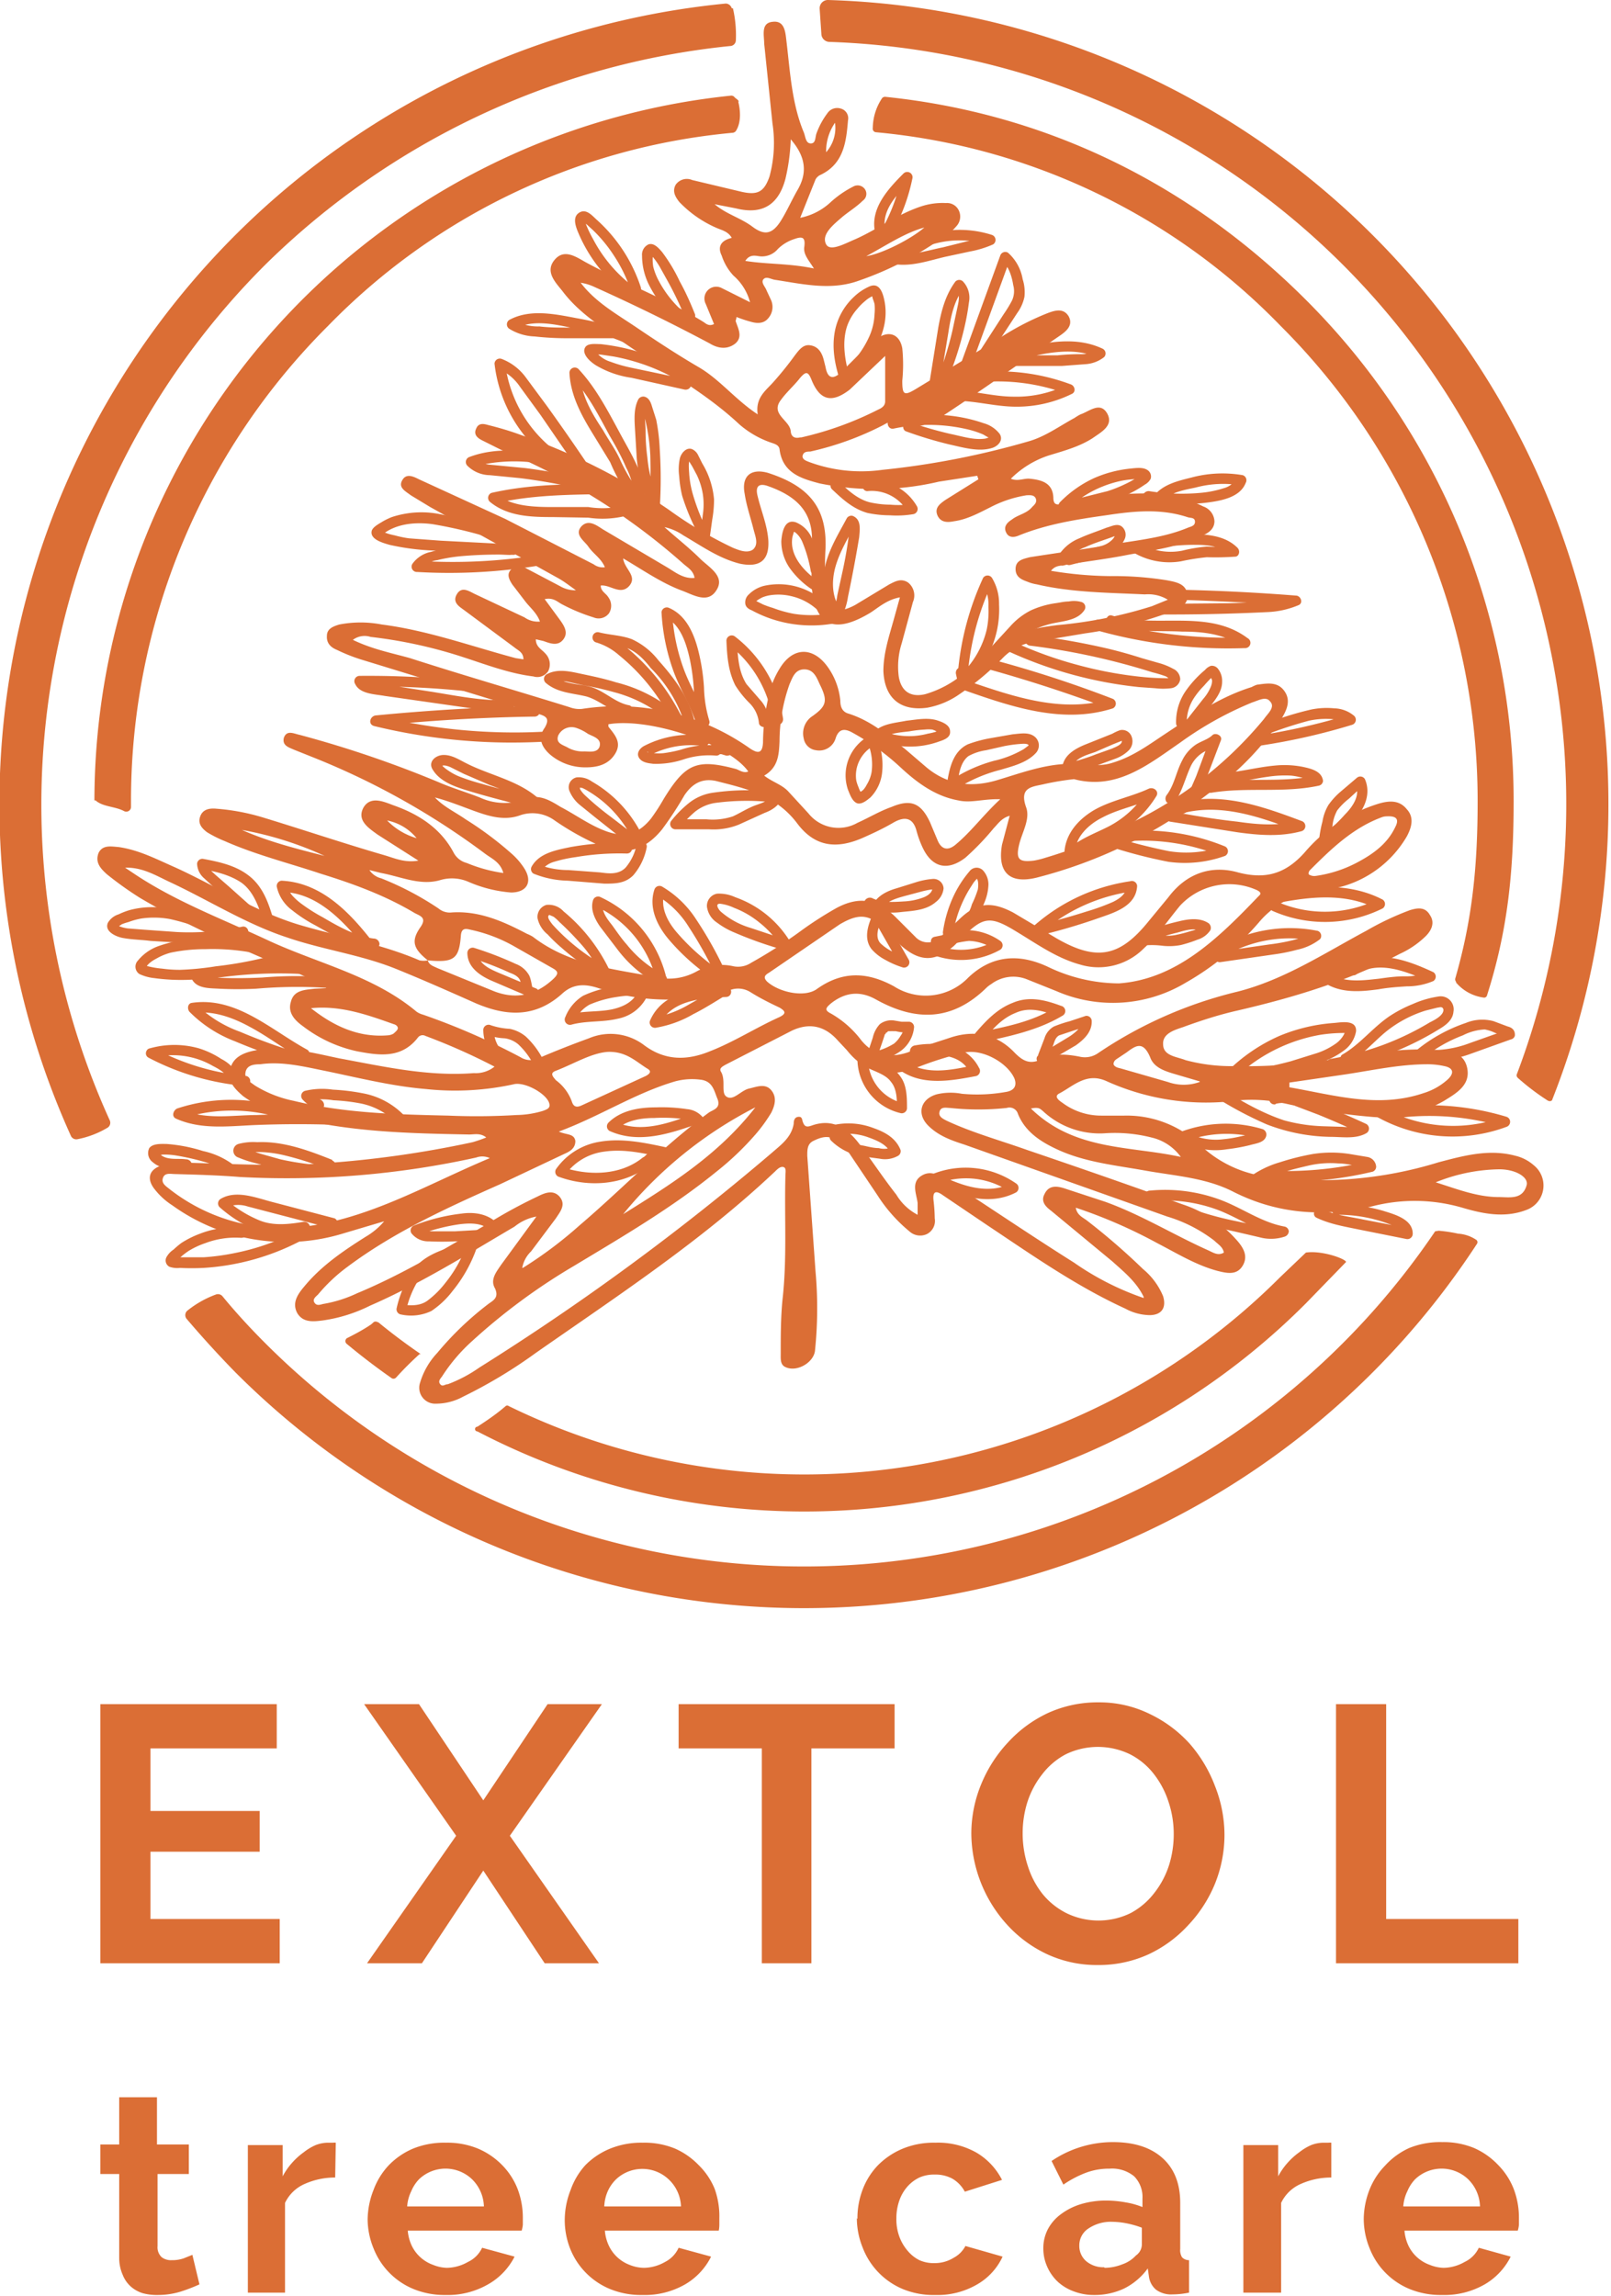 <svg xmlns="http://www.w3.org/2000/svg" width="273" height="389" fill="#db6e35"><path d="M72.5 162.7c-2.5-2-2.9-3.3-1.2-5.7 1-1.5 0-1.8-1-2.3-5-3-10.5-5-16-6.7-5.4-1.8-11-3.2-16.2-5.5a20.2 20.2 0 0 1-3-1.5c-.8-.6-1.6-1.4-1.2-2.6.4-1.3 1.6-1.5 2.7-1.4a36.7 36.7 0 0 1 8 1.5c6.9 2.1 13.7 4.4 20.6 6.4 1.7.5 3.4 1.3 5.7.9l-6.9-4.4c-1.5-1.1-3.6-2.4-2.4-4.6 1.2-2 3.4-1 5-.4 4.3 1.5 8.1 3.9 10.3 8.1a3.5 3.5 0 0 0 2.2 1.7 25.2 25.2 0 0 0 6.2 1.7c-.5-1.8-1.9-2.4-3-3.2a127.5 127.5 0 0 0-29-16.3l-3.5-1.4c-.9-.4-2-.7-1.7-2 .5-1.4 1.7-.7 2.7-.5a186.4 186.4 0 0 1 23.5 8c2.3 1 4.7 1.7 7 2.6a10 10 0 0 0 7.7.3c2.3-1 4.2.2 6 1.3 2.5 1.3 4.8 3 7.4 4 3.3 1.3 5.7.7 7.9-2a34 34 0 0 0 2.2-3.4c3.7-6 5.6-6.8 12.3-5 .7.3 1.3.7 2 .4-3.3-4.7-16.8-9.2-23.7-8v.4c1 1.3 2.3 2.6 1.2 4.5-1.1 1.9-3 2.4-5 2.4a9.2 9.2 0 0 1-6-2.1c-1.4-1.2-2.3-2.8-1-4.6 1-1.7.1-2-1.2-2.4l-30-9.2a29.4 29.4 0 0 1-4-1.6c-1-.4-1.8-1.1-1.7-2.4 0-1.2 1.1-1.6 2.1-1.9a19 19 0 0 1 7.2 0c7.8 1 15.2 3.7 22.7 5.7l1.3.2c0-1.2-.9-1.5-1.5-2l-8.5-6.3c-.8-.6-2.1-1.3-1.3-2.7s2-.6 3-.1l8.5 4a3.9 3.9 0 0 0 2.6.7c-.5-1.4-1.6-2.3-2.4-3.3l-2.3-3c-.5-.8-1-1.7-.2-2.5.7-1 1.7-.7 2.6-.2l5.7 3a5.1 5.1 0 0 0 2.7.7c-1-.7-2-1.5-3.1-2.1l-21.6-12-3.3-2c-.9-.7-2.2-1.3-1.4-2.6.7-1.2 2-.5 2.8-.1l14.6 6.7 15 7.7a2.6 2.6 0 0 0 1.9.5c-.6-1.5-2-2.3-2.8-3.5-.7-1-2.4-2-1.2-3.4 1.2-1.3 2.6-.2 3.7.5l11 6.5c1.3.8 2.7 1.9 4.5 1.7-.2-1.2-1.1-1.7-1.8-2.3a109.5 109.5 0 0 0-31-19.4l-3.2-1.6c-.8-.4-1.5-1-1-2 .4-1 1.3-.8 2-.6 2 .5 3.7 1 5.6 1.7a106.3 106.3 0 0 1 25.1 12.7 67.3 67.3 0 0 0 10.8 6.4c1 .4 2.4 1 3.4.3 1-.9.4-2.2.1-3.4-.5-2-1.2-4-1.5-6-.6-3 1-4.4 3.9-3.6 7.2 2.3 10 6.1 9.8 12.7a58 58 0 0 0 0 7c.3 3.6 1.8 4.4 5 2.7l5.8-3.5c1-.5 2-1.1 3.2-.3a2.8 2.8 0 0 1 .8 3.3l-1.9 7a13 13 0 0 0-.5 5.6c.4 2.5 2 3.6 4.5 3a17.8 17.8 0 0 0 6.5-3.5 19.7 19.7 0 0 0 3.1-2.6c3.4-4 8-5 12.8-5.6a75.7 75.7 0 0 0 16-3.2l2.7-1.1a6.4 6.4 0 0 0-3.9-.9c-6.1-.3-12.3-.3-18.3-1.7a6.9 6.9 0 0 1-1.2-.3c-1-.4-2.4-.7-2.4-2.3 0-1.5 1.3-1.7 2.4-2 5.1-.8 10.3-1.5 15.4-2.4 3.9-.6 7.8-1.1 11.4-2.6.5-.2 1.2-.3 1.2-1 0-.8-.8-.6-1.3-.8-4.6-1.5-9.2-1-13.8-.3-5 .7-10 1.5-14.7 3.4-.9.4-1.8.4-2.2-.5-.5-1 .2-1.7 1-2.2 1-.8 2.5-1 3.4-2.1.4-.4.9-.8.6-1.5-.3-.6-1-.5-1.5-.5a19.9 19.9 0 0 0-6.1 2c-2 1-4 2.1-6.2 2.4-1 .2-2.2.3-2.8-.9-.6-1.3.3-2 1.3-2.7l5.6-3.5-.2-.6-6.5 1a47 47 0 0 1-20.2.3c-3-.8-6.3-1.7-6.8-5.8-.1-.7-.8-.9-1.4-1.1a16.2 16.2 0 0 1-5.4-3.1c-6.4-6-14.2-9.9-21.2-15-3.2-2.2-6.4-4.4-8.8-7.6-1.2-1.5-3-3.3-1.3-5.3 1.6-1.9 3.6-.5 5.2.4 6.6 3.6 13.7 6.2 20.1 10.2.4.3.9.7 1.7.3l-1.4-3.4a2 2 0 0 1 2.7-2.7l4.8 2.4a9 9 0 0 0-2.8-4.5 9 9 0 0 1-2-3.4c-.8-1.6 0-2.6 1.7-3-.6-1.1-1.7-1.3-2.6-1.7a19.4 19.4 0 0 1-6.3-4.4c-.7-.9-1.2-1.8-.6-2.9a2.3 2.3 0 0 1 2.8-.8l8.4 2c2.7.6 3.8 0 4.7-2.6a21.8 21.8 0 0 0 .5-9l-1.4-13.5c0-1.4-.6-3.5 1.4-3.7 2.2-.3 2.2 2 2.4 3.5.6 5.1.9 10.4 2.9 15.2.3.7.3 1.9 1.2 1.9.9 0 .7-1.1 1-1.8a13 13 0 0 1 1.8-3.3 2 2 0 0 1 2.3-.8 1.7 1.7 0 0 1 1.2 2c-.3 3.6-.7 7.3-4.6 9.2a1.8 1.8 0 0 0-.9.8l-2.6 6.5a10.6 10.6 0 0 0 5-2.5 17.4 17.4 0 0 1 4-2.8 1.5 1.5 0 0 1 2 .5 1.4 1.4 0 0 1-.4 1.9c-1 1-2.3 1.8-3.4 2.7-1.5 1.3-3.7 3-2.8 4.7.7 1.3 3.3-.2 5-.9 3.8-1.7 7.2-4.3 11.3-5.6a11.6 11.6 0 0 1 4-.5 2.2 2.2 0 0 1 2.2 1.3 2.4 2.4 0 0 1-.5 2.7 4.8 4.8 0 0 1-.7.7 56.3 56.3 0 0 1-16.2 8.6c-4.6 1.5-9.2.4-13.8-.3-.7-.1-1.5-.7-2 0-.3.6.4 1.2.6 1.8l.7 1.5a2.9 2.9 0 0 1-.4 3.2c-.8 1-2 .9-3 .6a22 22 0 0 1-2.4-.8c0 .4-.2.6-.1.8.4 1.2 1.2 2.6-.1 3.7-1.4 1.1-3 .8-4.3 0a324 324 0 0 0-19.6-9.6 8.5 8.5 0 0 0-2.3-.7c2.5 3.3 6.1 5.3 9.5 7.6 3.4 2.3 6.9 4.6 10.5 6.7 3.6 2.1 6.2 5.5 10 8-.4-2.7 1.2-3.9 2.5-5.3a56.4 56.4 0 0 0 3.8-4.7c.7-.9 1.4-1.9 2.6-1.7 1.4.2 2 1.3 2.3 2.5l.3 1.2c.4 2.2 1.5 2 2.8.7l3.7-3.7a14 14 0 0 1 2.6-2.1c1.9-1.1 3.5-.3 3.9 1.9a27.3 27.3 0 0 1 0 5.5c0 2.4.3 2.6 2.3 1.4l14-8.5a45.6 45.6 0 0 1 8.2-4.3c1.3-.5 2.8-1 3.7.5.8 1.5-.4 2.5-1.4 3.2-6.7 4.6-13.3 9.3-20 13.7-2.3 1.5-5 2.5-7.7 1-.9-.3-1.6.1-2.3.5a51.2 51.2 0 0 1-12.4 4.5c-.5 0-1.2 0-1.3.8 0 .6.7.8 1.2 1a25.5 25.5 0 0 0 12.3 1.3 139.6 139.6 0 0 0 24.7-4.8c2.9-.8 5.3-2.6 7.9-4a8.6 8.6 0 0 1 1-.6c1.5-.5 3.3-2.2 4.5-.2 1.2 2.1-1 3.2-2.4 4.2-2.3 1.5-5 2.2-7.6 3a16.3 16.3 0 0 0-6.3 3.9c1.2.5 2.2-.1 3.2 0 2 .2 3.9.7 4 3.2 0 1.6 1 1.1 1.8 1a57.7 57.7 0 0 1 15-1.7 21.2 21.2 0 0 1 8.6 2.2 2.8 2.8 0 0 1 1.9 2.5c0 1.3-1 2-2 2.4-4 2-8.4 2.5-12.7 3.3-3.5.7-7 1.1-10.5 1.7-.8.2-1.7 0-2.5 1a63.9 63.9 0 0 0 10 .9 56.2 56.2 0 0 1 9.6.7c1.6.3 3.3.6 3.5 2.4.3 1.8-1.5 2.4-2.9 3a69.3 69.3 0 0 1-14.4 3.6l-9 1.5a9.3 9.3 0 0 0-5 2.7 46.9 46.9 0 0 1-7.3 6.1 13.8 13.8 0 0 1-5.5 2.3c-4.5.6-7.2-1.6-7.4-6.2 0-3.1 1-6 1.8-8.9l1-3.6c-2.2.4-3.6 1.7-5 2.6-6.3 3.8-9.5 2.2-10-5l.1-7.2c.1-5.2-3-7.7-7.6-9.3-1.6-.5-2 .3-1.6 1.8.6 2.5 1.6 4.8 1.8 7.4.2 3.4-1.4 4.7-4.8 4-3.6-.9-6.5-3-9.6-4.8a9 9 0 0 0-3.2-1.4c2 1.8 4.2 3.5 6.2 5.5 1.5 1.4 4.1 2.9 2.6 5.2-1.5 2.4-4 .7-6 0-3.4-1.3-6.4-3.4-9.8-5.4.2 1.8 2.5 3 1 4.7-1.5 1.6-3.2-.3-4.8-.1 0 1 .9 1.3 1.3 2a2.4 2.4 0 0 1 .1 2.7 2.2 2.2 0 0 1-2.6.7 30.8 30.8 0 0 1-5.5-2.3c-.7-.4-1.4-1.1-2.8-.8l2.5 3.4c.8 1.1 1.6 2.3.6 3.5-.9 1.1-2.2.6-3.3.2l-1.3-.3c0 1.3 1 1.7 1.6 2.4a2.6 2.6 0 0 1 .5 3 2.2 2.2 0 0 1-2.5.9c-4.1-.5-8-2-12-3.3a79.6 79.6 0 0 0-15.6-3.4 3.3 3.3 0 0 0-3 .5c3.3 1.6 6.5 2.2 9.7 3.1 9 2.9 18 5.5 27 8.3a4.7 4.7 0 0 0 2.1.3 39 39 0 0 1 28.5 6.7c1.5 1 2.1.7 2.2-1a34.8 34.8 0 0 1 1.4-9.5 13.8 13.8 0 0 1 1.4-3c2.2-3.7 5.6-3.8 8.1-.4a11.7 11.7 0 0 1 2.2 5.8c0 1 .3 1.9 1.4 2.2 3.8 1.2 6.7 3.7 9.7 6.1l3.5 3c3.6 3 7.7 3.5 12.2 2.1 4-1.2 8-2.7 12.3-2.7 2.4 0 4.7.6 7.1-.2 3.3-1 5.9-2.9 8.6-4.7 4.7-3.1 9.4-6.4 14.9-8.1a5.6 5.6 0 0 1 .9-.4c1.6-.2 3.4-.6 4.6 1 1.2 1.6.5 3.2-.4 4.7a49.4 49.4 0 0 1-12.5 12.8 79.6 79.6 0 0 1-29.1 14.2c-4.6 1.1-6.6-1-5.8-5.6l1.3-4.9c-1.4.4-2 1.4-2.7 2.1a43.8 43.8 0 0 1-4.8 5c-3 2.3-5.6 1.7-7.2-1.6a16.9 16.9 0 0 1-1.1-3c-.6-2.2-2-2.4-3.8-1.4-1.7 1-3.4 1.8-5.2 2.6-4.5 2-8.2 1.6-11.2-2.4-3.6-4.8-8.7-5.9-13.8-7.2-2.4-.5-4 .5-5.3 2.4a59.6 59.6 0 0 1-3.8 5.8c-3 3.7-6.4 4.5-10.7 2.7A45 45 0 0 1 94 139a6.4 6.4 0 0 0-5.8-.9c-2.7 1-5.3.2-7.8-.7-2.2-.8-4.4-1.7-6.7-2.3 1.5 1.6 3.5 2.5 5.2 3.7a58 58 0 0 1 8 6 11.8 11.8 0 0 1 2 2.4c1.4 2.3.3 4-2.3 4a22.4 22.4 0 0 1-7.2-1.8 7 7 0 0 0-4.8-.3c-3.4 1-6.7-.6-10-1.2l-2-.5a3.4 3.4 0 0 0 2 1.4 51.3 51.3 0 0 1 9.7 5.1 3 3 0 0 0 2 .7c4.8-.4 9 1.5 13 3.6a6.5 6.5 0 0 1 1 .5c6.5 5 14.3 5.5 21.7 7a9.7 9.7 0 0 0 6-1.1 8.8 8.8 0 0 1 6.3-.9 4 4 0 0 0 3-.6 82.8 82.8 0 0 0 8.7-5.6 62 62 0 0 1 5.8-3.7c3.8-2 6.8-1.5 9.9 1.5l3.4 3.4a2.9 2.9 0 0 0 4.3 0l3-2.8c3-3 5.5-3.3 9.3-1.3l7.4 4.4c6.8 3.9 10.7 3.1 15.6-3l3.3-4c3-4 7.2-5.5 11.8-4.2 4.6 1.2 8 .3 11.3-3.4a26.7 26.7 0 0 1 12.7-8.3c1.8-.5 3.4-.5 4.6 1 1.3 1.4.8 3.1 0 4.6a18.5 18.5 0 0 1-14.3 9.1 15.4 15.4 0 0 0-10.8 5.5 46.9 46.9 0 0 1-12.4 10.2 24 24 0 0 1-21.9 1.4l-5-2a6.2 6.2 0 0 0-6 .8 5.2 5.2 0 0 0-.8.6c-5.8 5.7-12 5.8-18.8 2-2.7-1.5-5.2-1.2-7.6.7-.8.7-1.2 1.1 0 1.7a17 17 0 0 1 5.2 4.6c2.1 2.5 4.7 3 7.8 2 2.4-1 4.8-1.7 7.2-2.5 4.2-1.4 8-.6 11 2.6 1.4 1.4 2.6 2 4.6 1 2-1 4.2-.8 6.3-.4a3.9 3.9 0 0 0 3.2-.6 72.2 72.2 0 0 1 23.6-10.4c7.9-2 14.7-6.5 21.8-10.3a48.4 48.4 0 0 1 7.4-3.5c1.3-.4 2.6-.6 3.4.8.9 1.3.3 2.6-.7 3.6a15.4 15.4 0 0 1-4.4 3c-8.7 4.6-18 7.4-27.5 9.6-3.1.7-6.2 1.7-9.2 2.8-1.5.5-3.5 1.1-3.4 2.9 0 2 2.3 2.1 3.8 2.7a29.9 29.9 0 0 0 8.8 1c7.2.2 14.4-.8 21.5-1.9a54.1 54.1 0 0 1 11.4-.9c2.4.2 5.3.1 6 3 .7 3-1.8 4.4-3.9 5.7a21 21 0 0 1-12.4 2.7A107.6 107.6 0 0 1 218 187a26.4 26.4 0 0 0-8-.6 41 41 0 0 1-22.4-3.2c-3.4-1.6-5.6.7-8 2-1.1.5-.2 1.2.4 1.6a11 11 0 0 0 6.7 2.2h3.8a18 18 0 0 1 12.9 5 20 20 0 0 0 11 5.3 68 68 0 0 0 29.4-2.4c4.2-1.1 8.5-2.3 13-1.1a7.2 7.2 0 0 1 3.1 1.6 4.4 4.4 0 0 1-1.3 7.6c-3.7 1.4-7.4.6-10.8-.4a28.8 28.8 0 0 0-15.4-.2c-8.2 1.8-16 1.3-23.6-2.6-4.6-2.3-9.8-2.6-14.8-3.5s-10.2-1.4-14.9-3.6c-2.8-1.3-5.4-3-6.6-6a1.5 1.5 0 0 0-1.9-1 44.8 44.8 0 0 1-9.6 0c-.6 0-1.6-.3-1.8.7-.2.8.7 1.2 1.3 1.5 4.3 2 9 3.3 13.5 4.9 8.8 3 17.5 6 26.3 9.2a20.9 20.9 0 0 1 9.1 5.9c1.2 1.3 2.2 2.8 1.2 4.5-1 1.7-2.7 1.3-4.3.9-3.7-1-6.9-3-10.2-4.7a85 85 0 0 0-13.8-6c.2 1.2 1.1 1.6 1.8 2.1a112 112 0 0 1 9.6 8.3 11.8 11.8 0 0 1 3.4 4.6c.6 2-.3 3.2-2.3 3.2a8.9 8.9 0 0 1-4.1-1.1c-8.3-3.8-15.7-9-23.2-14l-7.7-5.2c-1.1-.8-1.8-.8-1.6.9a28.8 28.8 0 0 1 .2 3 2.5 2.5 0 0 1-1.4 2.7 2.7 2.7 0 0 1-2.9-.5 26.1 26.1 0 0 1-5.4-6.1l-4.7-7a8.8 8.8 0 0 0-2.6-2.5c-1.2-.7-2.4-.3-3.6.3-1 .5-1 1.5-1 2.5l1.4 19.6a69.8 69.8 0 0 1-.1 13.5c-.3 2-3.1 3.6-5 2.7-.9-.4-.8-1.4-.8-2.3 0-3 0-6 .3-9.1.8-7 .3-14 .5-21.1 0-.5.2-1.3-.4-1.4-.5-.1-1 .4-1.4.8-12.4 11.7-26.6 21-40.5 30.7a82.4 82.4 0 0 1-12.3 7.4 9.6 9.6 0 0 1-4.6 1.2 2.7 2.7 0 0 1-2.7-3.6 12.6 12.6 0 0 1 2.9-5 52.8 52.8 0 0 1 8.8-8.4c.9-.6 1.6-1.1 1-2.5-.9-1.5.2-2.8 1-4l6-8.2a8.2 8.2 0 0 0-3.7 1.7c-8 4.7-16 9.7-24.5 13.4a26 26 0 0 1-8 2.5c-1.6.2-3.3.4-4.3-1.2-1-1.8.1-3.3 1.2-4.6 2.9-3.5 6.6-6 10.4-8.4a12 12 0 0 0 3.1-2.6l-7.4 2.2a33 33 0 0 1-28.5-4.9 12 12 0 0 1-3.2-3c-1.1-1.6-.7-3 1.2-3.7a12.3 12.3 0 0 1 5.2-.5c7.3.2 14.7.6 22 .1a176.4 176.4 0 0 0 25.7-3.6 23 23 0 0 0 2.3-.8c-1-.8-2-.5-2.9-.5-10.2-.2-20.3-.4-30.3-3a20.4 20.4 0 0 1-8-3.5c-1.4-1.2-2.7-2.5-2.2-4.5.4-2 2.1-2.8 4-3.2 5-1 9.7.3 14.5 1.3 7.6 1.4 15 3.1 22.8 2.5a5.1 5.1 0 0 0 3.5-1.1 105.3 105.3 0 0 0-11.7-5.2 1 1 0 0 0-1.3.3c-2.8 3.6-6.6 3-10.3 2.3a23 23 0 0 1-9.1-4.2c-1.4-1-2.7-2.3-2.1-4.2.5-2 2.4-2 4-2.2l2-.1a7.1 7.1 0 0 0-3.2-1.8c-9.6-4.2-19.3-8.1-28.4-13.5a58.5 58.5 0 0 1-5.6-4c-1.1-1-2-2-1.4-3.6.7-1.4 2.1-1.1 3.4-1 3.5.5 6.5 2.1 9.7 3.5 7 3.2 13.6 7.5 21 9.7 6.8 2 13.8 3.2 20.3 6a3.7 3.7 0 0 0 1.4 0c.2.8 1 1 1.6 1.3l9.3 3.8c3.8 1.6 7.2.9 10.2-1.8 1.1-1 1.1-1.4 0-2l-6.5-3.7a25.9 25.9 0 0 0-7.4-2.8c-.8-.2-1.5-.3-1.6 1-.3 4-1.2 4.6-5.6 4.2Zm121.3 57c-1.2-2.5-3.3-4.2-5.3-6l-10.4-8.6c-.8-.6-1.8-1.5-1.1-2.8.7-1.5 2-1.4 3.3-1l7 2.3c6.1 2.2 11.6 5.6 17.4 8.2.9.4 1.7 1 2.7.4-.2-1-1-1.4-1.6-2a24.7 24.7 0 0 0-8-4.1l-34.4-12.2c-2.2-.7-4.4-1.5-6.1-3.2-2-2-1.3-4.5 1.4-5.3a10.2 10.2 0 0 1 4.3-.1 27.8 27.8 0 0 0 7.4-.3c1.4-.2 2-1 1.5-2.3-1.2-2.7-5.4-5-8.4-4.4a59.1 59.1 0 0 0-8.5 2.7c-4.6 1.6-8.4.8-11.5-3.1l-1.5-1.6c-2.2-2.5-4.8-3.1-7.8-1.7l-11.3 5.8c-.5.3-1.1.6-.7 1.2.8 1.4 0 3.4.8 4.1 1.2 1 2.5-1 4-1.3 1.3-.3 2.7-.9 3.7.3s.6 2.6 0 3.8a26.4 26.4 0 0 1-2.6 3.6 49 49 0 0 1-6.7 6.4c-7.5 6.1-15.9 11-24.2 16A103.2 103.2 0 0 0 80 227.2a29.5 29.5 0 0 0-5.1 6c-.3.4-.7.8-.3 1.3.4.5.8 0 1.3 0a23.7 23.7 0 0 0 5.3-2.8 419.7 419.7 0 0 0 49.6-36.4c1.6-1.4 3.3-2.6 3.7-4.9 0-.5.1-1.2.9-1.2.6 0 .5.6.7 1 .3.8.8.7 1.4.5 3.6-1.3 6.1.4 8.2 3.2 2.1 2.8 4 5.7 6.2 8.5a9.1 9.1 0 0 0 3.6 3.4v-2c-.2-1.6-1.2-3.6.8-4.7 1.8-1 3.3.4 4.8 1.2l2.5 1.6c6.1 4 12.2 8.1 18.4 12a47.5 47.5 0 0 0 11.8 6ZM21.2 147l1.5 1c7 4.7 15 7.7 22.5 11.2 8.5 4 18 6 25.4 12.2a3.6 3.6 0 0 0 1.1.5 117.2 117.2 0 0 1 16.5 7.2 3.1 3.1 0 0 0 3 .2q4.2-1.8 8.6-3.4a9.4 9.4 0 0 1 9.4 1.2c3.5 2.6 7.2 2.6 11.1 1 4.1-1.6 7.8-4 11.8-5.8 1.2-.6 1-1 0-1.6-1.7-.8-3.3-1.6-4.9-2.6a3.9 3.9 0 0 0-3.4-.4 36 36 0 0 1-22.4-.3c-2.4-.8-4.4-.7-6.2 1-4.5 4-9.3 3.8-14.5 1.6-4.5-2-9-4-13.7-5.9-6-2.4-12.3-3.2-18.4-5.3-7-2.3-13.4-6.4-20.1-9.5-2.3-1.1-4.5-2.4-7.3-2.3Zm67.4 67.8a70 70 0 0 0 9.6-7.2c7.4-6.3 14-13.3 21.9-19.1.7-.5 2.1-.7 1.5-2.3-.6-1.4-.8-3.1-3-3.3a11 11 0 0 0-4.2.3c-6.8 2-12.7 5.9-19.7 8.5 1.3.6 2.6.3 2.8 1.6 0 1.3-1 1.8-1.9 2.2l-10.8 5.1c-9 4-18 8.1-25.9 14a28.4 28.4 0 0 0-5 4.7c-.4.4-1 .8-.6 1.4s1 .3 1.5.2a21.8 21.8 0 0 0 5.7-1.8c7.7-3.2 14.8-7.5 22-11.7a84 84 0 0 1 8.6-4.7c1.2-.6 2.6-1.2 3.7 0 1.2 1.4.1 2.6-.6 3.7L90 212a5.1 5.1 0 0 0-1.5 2.8Zm101-48.2c9.8-.7 16.9-7.7 23.7-14.8.5-.4.3-.7-.3-1a11.4 11.4 0 0 0-13 2.6c-2 2.4-3.8 5.1-6.2 7.3a10.8 10.8 0 0 1-10.8 2.7c-4-1.1-7.3-3.5-10.8-5.6-4.4-2.7-5.6-2.5-9.1 1l-1.4 1.4c-3.2 2.8-5.8 2.8-9 0l-2.5-2.6c-2.8-2.7-4.5-3-7.9-1l-12 8.2c-.7.4-1 .8-.3 1.5 2 1.8 6.4 2.8 8.5 1.2 4.4-3.1 8.6-2.8 13-.4a10 10 0 0 0 12.6-1.5c4-3.8 8.6-4.1 13.5-1.8a28 28 0 0 0 12 2.8Zm-20-31.2c-3-.1-5 .7-7.2.2-3.9-.7-7-3-9.8-5.6a40.5 40.5 0 0 0-8-5.8c-1.2-.7-2.4-1-3 .9a2.9 2.9 0 0 1-3.3 2 2.4 2.4 0 0 1-2.1-2 3.5 3.5 0 0 1 1.5-3.8c2.4-1.7 2.6-2.6 1.2-5.4-.5-1.1-1-2.5-2.6-2.5s-2 1.4-2.5 2.5a29 29 0 0 0-1.7 9.7c-.1 2.2-.2 4.4-2.6 5.8 1.4 1.1 3 1.5 4.1 2.7l3.4 3.7a6.5 6.5 0 0 0 8.3 1.6c2-.9 3.8-2 5.8-2.7 3.3-1.4 5-.6 6.5 2.6l1.3 3.1c.6 1.4 1.6 1.8 2.9.8 2.7-2.2 4.7-5 7.7-7.8ZM182 132a46.2 46.2 0 0 0-4.9.8c-2 .5-4.5.4-3.2 4 .7 2-.7 4.2-1.2 6.3-.6 2.5 0 3 2.5 2.7a14.3 14.3 0 0 0 2-.5 80.3 80.3 0 0 0 14.5-5.9 66.5 66.5 0 0 0 22.5-17.6c.6-.9 2-2 1-3-.7-.9-2-.1-3 .2a58.9 58.9 0 0 0-12.2 6.8c-5.5 3.8-10.8 8.1-18 6.2Zm-99 64.2a3 3 0 0 0-2.3-.1 148.8 148.8 0 0 1-40 3.3c-3.7-.3-7.4-.4-11-.5-.8 0-1.8-.3-2.1.7-.3.9.6 1.4 1.2 1.9a31 31 0 0 0 20.8 6.5c12-.9 22.2-7.1 33.4-11.8ZM76 189a112.2 112.2 0 0 0 11.5-.1 16.4 16.4 0 0 0 4.5-.7c.8-.3 1.4-.5 1-1.5-.7-1.6-4.2-3.5-6-3a46.5 46.5 0 0 1-14.8.8c-6-.5-11.8-2-17.7-3.2-3.4-.7-6.9-1.5-10.4-1-1 0-2.3.1-2.5 1.4-.2 1.1.8 1.6 1.6 2.2a20 20 0 0 0 6.6 2.6c8.6 2.1 17.4 2.3 26.2 2.5ZM150 60.3l-6 5.7c-3.1 2.4-5.1 1.8-6.5-1.7-.6-1.5-1-1.3-1.9-.3-1 1.3-2.3 2.4-3.3 3.8-1.8 2.4 1.6 3.4 1.7 5.3.1 1 .8 1.2 1.6 1h.2a56 56 0 0 0 13-4.7c.7-.3 1.2-.7 1.2-1.4v-7.7Zm68.5 123.1v.8c7.5 1.3 15 3.6 22.7 1a10.9 10.9 0 0 0 4.1-2.3c1.2-1.1 1-2-.6-2.3a12.9 12.9 0 0 0-2.8-.3c-4.7 0-9.2 1-13.8 1.7l-9.6 1.4Zm-115.5-5.2c-2.8.2-5.7 2-8.8 3.2-1.1.4-.5 1 0 1.6a7.8 7.8 0 0 1 2.7 3.6c.3 1 .9 1 1.6.7l10.9-5c.4-.2 1.2-.7.4-1.2-2-1.2-3.6-3-6.8-2.9Zm132-39.9a2.5 2.5 0 0 0-.7.1c-5 1.8-8.7 5.4-12.3 9-.2.2-.4.7-.1.8a1.7 1.7 0 0 0 1 .2 21.3 21.3 0 0 0 7.3-2.4c2.6-1.4 4.9-3.1 6.2-5.8.7-1.3.4-2-1.4-1.9ZM128 187.6a70 70 0 0 0-22.4 18.1c8-5 16.1-10 22.4-18.1Zm6-164a34.2 34.2 0 0 1-.9 6.7c-1.2 4.5-4 6.1-8.4 5l-3.6-.7c2 1.7 4.4 2.3 6.4 3.8s3.3 1.3 4.7-.8c1.1-1.7 1.9-3.6 3-5.5 1.6-2.8 1.4-5.5-1.2-8.5Zm109.3 176.7c3.5 1.1 7 2.5 10.7 2.5 1.8 0 4 .5 4.7-2 .4-1.4-2-2.8-4.9-2.7a29.6 29.6 0 0 0-10.5 2.2Zm-43.2-4.3a8.5 8.5 0 0 0-5-3.3 25.2 25.2 0 0 0-8-.7 14.1 14.1 0 0 1-10.4-3.8c-.4-.3-.6-.7-2-.4 7.4 7.2 16.8 6.3 25.4 8.2ZM52.7 170.8c3.8 3 8 5 13 4.6a2.2 2.2 0 0 0 1-.3c.2-.2.6-.5.7-.8.1-.4-.3-.7-.7-.8-4.5-1.6-9-3.2-14-2.7Zm150.6 12.4-3.4-1c-2-.6-4.3-1.1-5-3.1-1.2-2.8-2.4-2-4-.8l-1.2.8c-.4.3-1 .5-1 1.2.2.5.8.6 1.2.7l8 2.3a8 8 0 0 0 5.4 0ZM138 45.6c-1-1.6-1.9-2.5-1.7-3.8.2-1.6-.3-1.8-1.7-1.3a7 7 0 0 0-2.8 1.7 3.5 3.5 0 0 1-3.2 1.2c-.7-.1-1.6-.3-2.3.8 3.7.6 7.5.4 11.7 1.3Zm-39 81.7c.8 0 2.2.3 2.6-.8.4-1.4-1.1-1.7-2-2.2a7.7 7.7 0 0 0-2-1 2.5 2.5 0 0 0-3 1.3c-.5 1.4.9 1.6 1.7 2.1a5.2 5.2 0 0 0 2.7.6ZM55 145a57.8 57.8 0 0 0-14-4.4c4.5 2 9.3 3.2 14 4.4ZM156.8 38.5c-3.4.9-6.3 2.9-10 4.9 2.7-.4 7.8-3 10-5Zm-17-12.5a6.2 6.2 0 0 0 1.7-5.2A8.5 8.5 0 0 0 140 26ZM70.6 142a8.6 8.6 0 0 0-5-3 11.5 11.5 0 0 0 5 3Z"/><path d="M109.3 84.8a13.5 13.5 0 0 0-1.4-6c-.9-2-2-3.8-3-5.7-2-3.7-4-7.5-6.8-10.5a.9.9 0 0 0-1.6.6c.2 3.8 2 7.1 3.9 10.2l3 4.9a33.8 33.8 0 0 0 2.5 4.8 1 1 0 0 0 1.2.4.9.9 0 0 0 .4-1.3 29.8 29.8 0 0 1-2.5-4.5c-.8-1.7-1.9-3.2-2.8-4.8-2-3-3.8-6.1-3.9-9.7l-1.5.6c2.8 2.9 4.6 6.5 6.5 10 1 1.7 2 3.5 2.8 5.4a12.3 12.3 0 0 1 1.4 5.6c0 1.2 1.7 1.2 1.8 0ZM100 79.3a395 395 0 0 0-7.3-10.5l-3.7-5a9.1 9.1 0 0 0-4-3 .9.9 0 0 0-1.2.8 23.8 23.8 0 0 0 10 16.8c1 .7 2-.9 1-1.5a22 22 0 0 1-9.2-15.3l-1.1.9a8.4 8.4 0 0 1 3.6 3l3.5 4.8 6.8 9.9c.6 1 2.2 0 1.5-.9Z"/><path d="M94.7 77.3c-5-.9-10.3-1.7-15.1.1a.9.9 0 0 0-.4 1.5 5.5 5.5 0 0 0 3.8 1.6l5.1.5A93.5 93.5 0 0 1 99 83c1 .2 1.5-1.5.4-1.8A97.9 97.9 0 0 0 89 79.3l-5.2-.5c-1.2-.1-2.5-.2-3.4-1.2l-.3 1.5a27 27 0 0 1 14.1 0c1.2.1 1.6-1.6.5-1.8Z"/><path d="M103.3 82c-6.7 0-13.4 0-20 1.5A.9.9 0 0 0 83 85c3 2.5 7 2.6 10.7 2.6l6 .1a16.5 16.5 0 0 0 5.9-.2.9.9 0 0 0-.5-1.7 15.2 15.2 0 0 1-5.4.1h-5.6c-3.2 0-7.2 0-9.9-2.1l-.4 1.5c6.4-1.5 13-1.5 19.5-1.6a.9.9 0 0 0 0-1.7ZM112.3 86.2a22.9 22.9 0 0 1-2.6-8.7c-.2-1.5-.3-3-.3-4.6 0-1.4-.4-3 .3-4.4l-1 .4c-.1 0 0 0 0 .1l.2.6a23 23 0 0 1 .8 3.2 32.6 32.6 0 0 1 .5 4.4 86.7 86.7 0 0 1-.2 8.9c0 1.1 1.7 1.1 1.8 0a77.6 77.6 0 0 0 0-10 32.5 32.5 0 0 0-.6-5l-.7-2.2c-.2-.7-.5-1.5-1.3-1.7a1 1 0 0 0-1 .4c-.8 1.5-.7 3.3-.6 5l.3 5a25 25 0 0 0 2.8 9.5.9.9 0 0 0 1.6-.9ZM174.7 109.4a116.9 116.9 0 0 1 20.6 4.5 20.9 20.9 0 0 1 2.3.7 2.6 2.6 0 0 1 .6.5v-.2h-.5a43.7 43.7 0 0 1-4.9-.3 67.3 67.3 0 0 1-10-1.9 67.9 67.9 0 0 1-10.9-3.9 1 1 0 0 0-1.2.4.9.9 0 0 0 .3 1.2 70.5 70.5 0 0 0 22 6l2.8.2a11.2 11.2 0 0 0 2.6 0 1.8 1.8 0 0 0 1.6-1.5 2 2 0 0 0-1.2-1.8 11 11 0 0 0-2.5-1l-2.8-.8q-2.8-.9-5.7-1.6a120.4 120.4 0 0 0-13.1-2.3.9.9 0 0 0-1 .9 1 1 0 0 0 1 .9ZM188 106c4 1.2 8.2.8 12.3 1 3.6 0 7.3.4 10.2 2.6l.4-1.6a80.6 80.6 0 0 1-24.6-3 .9.9 0 0 0-.4 1.8 82.3 82.3 0 0 0 25 3 .9.9 0 0 0 .5-1.7c-6.7-5-15.5-1.6-22.9-3.8-1-.4-1.5 1.3-.5 1.7ZM199.3 101.6q10.1.3 20.3 1l-.4-1.6a14.5 14.5 0 0 1-5.2 1l-5.8.2-11.7.1a.9.9 0 0 0 0 1.8 339.7 339.7 0 0 0 18.2-.4 15.2 15.2 0 0 0 5.4-1.2c.8-.4.3-1.6-.5-1.6q-10.1-.8-20.3-1a.9.9 0 0 0 0 1.7ZM167.6 113.4q10.4 2.9 20.5 6.7v-1.7c-8 2.5-16.4-.4-24-3-1.1-.5-1.6 1.3-.5 1.6 8 2.8 16.6 5.7 25 3a.9.9 0 0 0 0-1.6q-10.1-3.9-20.6-6.7a.9.9 0 0 0-.4 1.7Z"/><path d="M164.1 113.2a45.4 45.4 0 0 1 4-14.4h-1.6a7 7 0 0 1 1 4 15.1 15.1 0 0 1-.3 3.9 15.5 15.5 0 0 1-3.8 7c-.8.9.4 2.1 1.2 1.3a17.2 17.2 0 0 0 4.3-8 16.9 16.9 0 0 0 .4-4.6 8.4 8.4 0 0 0-1.2-4.5.9.9 0 0 0-1.5 0 48 48 0 0 0-4.2 15.3.9.9 0 0 0 .9.9 1 1 0 0 0 .8-.9Z"/><path d="m169 111 3.2-3.4a11.5 11.5 0 0 1 3-2.5 12.5 12.5 0 0 1 3.7-1.1l2-.3a4.1 4.1 0 0 1 2 0l-.6-1.3c-.5.8-1.5.9-2.3 1a27 27 0 0 0-3.4.9 17.3 17.3 0 0 0-6.2 3.3c-.8.8.4 2 1.3 1.3a15.8 15.8 0 0 1 6.3-3.2c2-.5 4.6-.5 5.8-2.4a.9.9 0 0 0-.5-1.3 4.7 4.7 0 0 0-2.2-.1c-.8 0-1.5.2-2.3.3a15.2 15.2 0 0 0-4.1 1.2 11.8 11.8 0 0 0-3.5 2.7l-3.4 3.7c-.7.8.5 2 1.3 1.2ZM82.6 115.8a156.7 156.7 0 0 0-21.7-1.3.9.9 0 0 0-.7 1.4c.8 1.7 3.4 1.7 5 2l7 1 7 1a37 37 0 0 0 7 .5c1.2-.1 1.2-1.9 0-1.8-4.3.2-8.7-.7-13-1.4l-6.5-1c-1 0-2.1-.2-3.2-.4-.7 0-1.5-.2-1.8-.8l-.8 1.3a156.7 156.7 0 0 1 21.7 1.2.9.9 0 0 0 .9-.9 1 1 0 0 0-.9-.8Z"/><path d="M90.7 119.6q-13.6.3-27 1.6c-1 .1-1.4 1.5-.3 1.8a98.4 98.4 0 0 0 23.1 2.8q3.4 0 6.7-.2c1.2 0 1.2-1.8 0-1.7a96.3 96.3 0 0 1-22.9-1.3q-3.2-.5-6.4-1.3l-.3 1.7q13.5-1.4 27-1.6a.9.9 0 0 0 0-1.8ZM114.8 121a25 25 0 0 0-10.4-5.4c-1.9-.6-3.8-1-5.7-1.4s-4.1-1-6 0a.9.9 0 0 0-.2 1.5c2 1.7 4.5 1.7 6.9 2.3 2.4.7 4.2 2.7 6.8 3.1a1 1 0 0 0 1-.6.9.9 0 0 0-.5-1c-2.4-.4-4.2-2.4-6.5-3.1-2-.6-4.7-.4-6.4-2l-.2 1.4a3.9 3.9 0 0 1 2.6-.3l2.7.6c1.8.3 3.5.7 5.3 1.2a23 23 0 0 1 9.3 5c.8.7 2.1-.6 1.3-1.3Z"/><path d="M115.3 121a35.4 35.4 0 0 0-5.8-8.2 33 33 0 0 0-3.7-3.4 11.6 11.6 0 0 0-4.4-2.3.9.9 0 0 0-.5 1.7c1.8.5 3.6.5 5.4 1 1.7.7 2.9 2 4 3.4a23 23 0 0 1 5.6 9 .9.9 0 0 0 1.7-.4c-1-3.8-3.4-7-6-9.9a12.1 12.1 0 0 0-4.5-3.6c-1.8-.7-3.8-.7-5.7-1.2l-.5 1.7a10.3 10.3 0 0 1 4 2.2 33.5 33.5 0 0 1 8.8 10.9c.6 1 2.1 0 1.6-1Z"/><path d="M120 122.8c-1-3.2-2.8-6-4-9.1a33 33 0 0 1-2.1-10l-1.3.8c2.7 1.2 3.7 4.5 4.3 7.2a35 35 0 0 1 .7 5.5 19.8 19.8 0 0 0 .8 5.4c.4 1 2.1.6 1.8-.5a21 21 0 0 1-.9-5.6 34.3 34.3 0 0 0-.9-6c-.7-2.9-2-6.2-5-7.5a.9.9 0 0 0-1.3.7 34.7 34.7 0 0 0 2.1 10.2c1.2 3.2 3.1 6.1 4 9.4a.9.9 0 0 0 1.7-.5ZM119.7 124.7a17 17 0 0 0-10.6 1.7c-.7.4-1.3 1.2-.8 2s1.6.9 2.4 1a14.8 14.8 0 0 0 5-.7 13.7 13.7 0 0 1 5.5-.7c1.1.2 1.6-1.5.5-1.7a15.2 15.2 0 0 0-6.3.7 21.8 21.8 0 0 1-3 .6 8.7 8.7 0 0 1-1.5 0 5 5 0 0 1-.7-.1 3.4 3.4 0 0 0-.4 0c-.2-.1 0-.3 0 0v.5l1-.4 1-.4a16 16 0 0 1 2.5-.7 14.9 14.9 0 0 1 4.9-.1 1 1 0 0 0 1-.6.9.9 0 0 0-.5-1.1Z"/><path d="M121 127.8a6.2 6.2 0 0 1 1.5 0h-.2a6.3 6.3 0 0 1 .7.2 1 1 0 0 0 .7-.1.9.9 0 0 0-.2-1.7 6.9 6.9 0 0 0-2.4-.2 1 1 0 0 0-.7.3.9.9 0 0 0 0 1.3.9.9 0 0 0 .7.2ZM201.1 137.6c6.5-1.4 13 1 19 3.3V139c-3.4 1-7 .7-10.4.2-3.7-.4-7.3-1-11-1.7-1-.2-1.5 1.5-.4 1.7l11.4 1.8c3.6.5 7.3.8 10.9-.2a.9.9 0 0 0 0-1.7c-6.4-2.4-13.1-4.8-20-3.3-1 .2-.6 2 .5 1.7ZM206 132.8c3 0 5.9-.8 8.8-1.2a19.4 19.4 0 0 1 4-.2 10.6 10.6 0 0 1 2 .4l1 .2a3.4 3.4 0 0 1 .4.2s.2.2.2 0l.6-.8c-6 1.3-12.1.2-18.1 1.2a.9.9 0 0 0-.7 1 1 1 0 0 0 1.1.7c6-1 12.2.1 18.2-1.2a.9.9 0 0 0 .7-.8c-.2-1.7-2.1-2.1-3.5-2.4a16.1 16.1 0 0 0-4.7-.2c-3.3.3-6.6 1.3-10 1.3a.9.9 0 0 0 0 1.8ZM215 124.3a68.2 68.2 0 0 1 6.8-2.2 13.5 13.5 0 0 1 3.4-.3 8.2 8.2 0 0 1 1.6.2 2.7 2.7 0 0 1 1.5.6l.3-1.5a108 108 0 0 1-16 3.6.9.9 0 0 0-.6 1 1 1 0 0 0 1 .7 108 108 0 0 0 16.1-3.6.9.9 0 0 0 .4-1.5 5.4 5.4 0 0 0-3.4-1.3 13.2 13.2 0 0 0-3.9.2 53.9 53.9 0 0 0-7.7 2.4c-1.1.4-.6 2 .4 1.7ZM191.2 142.5a35.1 35.1 0 0 1 15.9 2.6v-1.7a18.4 18.4 0 0 1-9 .8 94.5 94.5 0 0 1-9.4-2.4.9.9 0 0 0-.4 1.7 83 83 0 0 0 9.7 2.5 20.2 20.2 0 0 0 9.6-1 .9.9 0 0 0 0-1.6 36.3 36.3 0 0 0-16.4-2.6c-1.1 0-1.1 1.8 0 1.7Z"/><path d="M182.2 144.1c.2-2.5 2.4-4.5 4.6-5.6 2.8-1.5 6-2 8.8-3.4l-1.2-1.2a16.5 16.5 0 0 1-6.7 6.2c-2.6 1.3-5.5 2.3-7.5 4.6a1 1 0 0 0 0 1.2.9.9 0 0 0 1.3 0c2-2.3 5-3.2 7.5-4.5a18 18 0 0 0 7-6.6c.4-.8-.5-1.5-1.3-1.2-3 1.4-6.5 2-9.4 3.7-2.5 1.5-4.6 3.8-4.9 6.8 0 1.2 1.7 1.2 1.8 0ZM199 136c1.3-1.8 1.8-4 2.7-6a5.5 5.5 0 0 1 1.7-2.2c1-.8 2.3-1 3.2-2l-1.5-.8a727 727 0 0 1-2.4 6.5l-1.3 3c-.3.8-.9 1.7-1.8 1.7-1.1 0-1.1 1.9 0 1.8 2.7-.1 3.6-3 4.4-5l2.9-7.6c.3-.8-1-1.4-1.5-.8-.9.8-2.1 1-3.1 1.8a6.9 6.9 0 0 0-2 2.5c-1 1.9-1.3 4.1-2.6 5.8a1 1 0 0 0 0 1.2.9.9 0 0 0 1.2 0ZM159.1 66l1.6-9.6c.4-2.6.9-5.3 2.5-7.4H162c.7.7.5 1.9.3 2.8l-.9 4.2a57.5 57.5 0 0 1-2.6 8.3.9.9 0 0 0 .6 1 1 1 0 0 0 1-.5 58.4 58.4 0 0 0 3-9.2 41.3 41.3 0 0 0 .8-4.4 4 4 0 0 0-1-3.5.9.9 0 0 0-1.3 0c-1.7 2.3-2.4 5-2.9 7.8l-1.6 10c-.2 1.1 1.5 1.6 1.7.5ZM164.5 62.2l6.7-18.4-1.3.5c1.1.9 1.6 2.7 1.8 4a3.8 3.8 0 0 1-.2 2.6 20.9 20.9 0 0 1-1.4 2.3l-6.4 9.9c-.6 1 1 1.8 1.5.9l7.2-11a7.1 7.1 0 0 0 1.2-2.7 7.2 7.2 0 0 0-.3-3 7.7 7.7 0 0 0-2.5-4.5.9.9 0 0 0-1.3.5l-6.7 18.4c-.4 1 1.3 1.5 1.7.5ZM173 60.8c4.2-1 9-2.1 13-.2l-.1-1.4a4.7 4.7 0 0 1-2.8.8q-2 0-3.9.2h-7.8a.9.9 0 0 0 0 1.8h8.5l4-.3a5.7 5.7 0 0 0 3.2-1.2.9.9 0 0 0-.2-1.4c-4.6-2.2-9.7-1.1-14.4 0-1.1.3-.6 2 .5 1.7Z"/><path d="M165.6 64.8a33.7 33.7 0 0 1 15.4 2l-.2-1.6a19.2 19.2 0 0 1-9 2c-3.4 0-6.6-1-9.9-1a.9.9 0 0 0 0 1.7c3.5 0 6.8 1 10.3 1a21.1 21.1 0 0 0 9.5-2.2c.7-.4.4-1.4-.3-1.6a35 35 0 0 0-15.8-2 1 1 0 0 0-1 .8.9.9 0 0 0 1 1ZM153.6 73.1a68.4 68.4 0 0 0 7.3 2.2c2.3.5 4.9 1.3 7.2.6 1-.3 2-1.3 1.3-2.4a5.2 5.2 0 0 0-2.7-1.8 26.3 26.3 0 0 0-7.2-1.4 30.8 30.8 0 0 0-8.5.6c-1 .3-.6 2 .5 1.7a28.7 28.7 0 0 1 12.3.1 16 16 0 0 1 2.8.9l1.2.7s.2.2.1 0c0-.3 0-.1-.1-.2a3.8 3.8 0 0 0-.8.2c-2 .3-4-.4-6-.8a68.2 68.2 0 0 1-6.9-2c-1-.5-1.5 1.3-.5 1.6ZM84.5 89.7c-3.1-.9-6.3-1.9-9.5-2.5a16 16 0 0 0-8.6.4 10.7 10.7 0 0 0-1.8.9c-.5.3-1.4.8-1.6 1.4-.4 1.5 2 2.1 3 2.4a40.8 40.8 0 0 0 9 1l11.3.7c1.1 0 1.1-1.7 0-1.8l-11.6-.6-5.4-.4a18.9 18.9 0 0 1-2.4-.5 13 13 0 0 1-1.2-.3c-.2-.1-1-.3-1-.5v.4-.1l-.2.6c2.4-2.1 5.8-2.4 8.8-2A77 77 0 0 1 84 91.4a.9.9 0 0 0 .5-1.7Z"/><path d="M87 92.3a65.1 65.1 0 0 0-9.5.3 26.3 26.3 0 0 0-4.5.9 5.1 5.1 0 0 0-3.1 2 .9.9 0 0 0 .8 1.4A93.6 93.6 0 0 0 92 95.7c1.1-.2.6-2-.5-1.7A91.5 91.5 0 0 1 70.7 95l.7 1.4a4.1 4.1 0 0 1 2.7-1.5 26.6 26.6 0 0 1 4.3-.7A71.9 71.9 0 0 1 87 94a.9.9 0 0 0 0-1.8ZM117.8 53.3c-.8-2-1.6-3.8-2.6-5.6a27.9 27.9 0 0 0-3-5c-.6-.7-1.4-1.6-2.3-1.3a1.9 1.9 0 0 0-1.1 1.9 11.2 11.2 0 0 0 1.3 5.2 19.8 19.8 0 0 0 3.7 5 .9.9 0 0 0 1.3-1.3 18.5 18.5 0 0 1-3.4-4.5 10.5 10.5 0 0 1-1-2.5 7.8 7.8 0 0 1-.1-1.4 4.3 4.3 0 0 0 0-.7c0-.2.3-.2-.3-.1-.3 0-.3 0-.1.2l.3.2a6.7 6.7 0 0 1 .5.6 12.7 12.7 0 0 1 .8 1.2l1.5 2.7a59 59 0 0 1 2.8 5.9 1 1 0 0 0 1 .6.9.9 0 0 0 .7-1ZM108.6 48.7a26.4 26.4 0 0 0-7.4-11.4c-.8-.7-1.8-2-3-1.3s-.7 2.2-.3 3.2a25.6 25.6 0 0 0 3.4 5.9 26 26 0 0 0 5.6 5.3c1 .7 1.8-.9.9-1.5a24 24 0 0 1-7.3-8.4 19.6 19.6 0 0 1-1.2-2.5v-.4h-.4l.5.4 1.1 1a24.4 24.4 0 0 1 3.6 4.4 24.7 24.7 0 0 1 2.8 5.8c.3 1 2 .6 1.7-.5ZM109 57.6c-3.4-2-7.4-3-11.3-3.7-3.7-.7-7.9-1.6-11.4.3a.9.9 0 0 0 0 1.5 8.7 8.7 0 0 0 4.3 1.3 49 49 0 0 0 5.2.3h10.3a.9.9 0 0 0 0-1.9l-9.8.1c-1.6 0-3.3 0-4.9-.2a8.2 8.2 0 0 1-4.2-1v1.4c3.2-1.7 7.1-.7 10.4 0a32.8 32.8 0 0 1 10.6 3.5.9.9 0 0 0 .9-1.6Z"/><path d="M115.6 62.8a35.5 35.5 0 0 0-13.8-4.5c-1 0-2.7-.3-2.8 1.1 0 1 1.2 2 2 2.5a16.2 16.2 0 0 0 6 2.1l9 2c1.2.2 1.6-1.5.5-1.7l-9.5-2a23.1 23.1 0 0 1-3.5-1 5 5 0 0 1-2.8-2.1l.1.4-.3.4h.2a1.4 1.4 0 0 0 .3 0l1 .1 2 .3a34.2 34.2 0 0 1 3.7.9 33.5 33.5 0 0 1 7 3 .9.9 0 0 0 1-1.5ZM120 90.2a35.8 35.8 0 0 1-2.6-6.5 16.7 16.7 0 0 1-.6-3.3c0-.4-.3-2.6.3-2.7h-.4c-.2 0-.1 0 0 .2l.1.3.5.8.8 1.5a12 12 0 0 1 1 3.2 11.7 11.7 0 0 1 0 3.5l-.5 4a1 1 0 0 0 .6 1 .9.9 0 0 0 1-.6l.5-3.6a19.6 19.6 0 0 0 .3-3.4 14.1 14.1 0 0 0-2-6.1l-.7-1.4a2.1 2.1 0 0 0-1-1c-1-.4-1.9.7-2.1 1.6a8.8 8.8 0 0 0-.1 3 19.4 19.4 0 0 0 .5 3.3 37.3 37.3 0 0 0 3 7c.4 1.1 2 .2 1.5-.8ZM103.5 164.8a29.3 29.3 0 0 0-8-10.4 3.4 3.4 0 0 0-2.9-1.1 2.1 2.1 0 0 0-1.5 2.3 4.8 4.8 0 0 0 1.7 2.7q1.1 1.2 2.4 2.3a37.2 37.2 0 0 0 6.3 4.5.9.9 0 0 0 .9-1.5 34.7 34.7 0 0 1-8.8-7c-.2-.3-1.1-1.3-.5-1.6l.7.3a7.4 7.4 0 0 1 1 .9 52.3 52.3 0 0 1 3.8 3.9 18.7 18.7 0 0 1 3.2 5.1 1 1 0 0 0 1 .7.9.9 0 0 0 .7-1.1ZM113 166a20.2 20.2 0 0 0-11.2-14 .9.9 0 0 0-1.3.5c-.5 1.6.3 3.2 1.2 4.5l2.9 3.8a21.2 21.2 0 0 0 7 6c1 .4 2-1.1 1-1.6a19.4 19.4 0 0 1-6.4-5.2c-.9-1-1.7-2.2-2.5-3.3-.8-1-1.9-2.4-1.5-3.8l-1.3.6a18.5 18.5 0 0 1 10.4 13c.2 1.2 2 .7 1.7-.4ZM122.5 163.7a65.2 65.2 0 0 0-4.5-7.9 17.3 17.3 0 0 0-5.8-5.6.9.9 0 0 0-1.3.5c-1 3 .4 6 2.3 8.3a36.5 36.5 0 0 0 7 6.4c1 .7 1.9-.9 1-1.5a36.7 36.7 0 0 1-6.3-5.7c-1.7-1.9-3.1-4.4-2.3-7l-1.3.5a15.8 15.8 0 0 1 5.4 5.3 67.8 67.8 0 0 1 4.3 7.6c.5 1 2 0 1.5-1ZM134 159.7a17.8 17.8 0 0 0-9.4-7.7 6.5 6.5 0 0 0-3.1-.6 2.1 2.1 0 0 0-1.7 2.2 3.8 3.8 0 0 0 1.7 2.7 13.4 13.4 0 0 0 3 1.7 65 65 0 0 0 8.2 2.9.9.9 0 0 0 .5-1.7l-6-2a13.5 13.5 0 0 1-5.1-2.8c-.3-.3-1-1.3-.1-1.3a7.8 7.8 0 0 1 2.4.7 15.5 15.5 0 0 1 4.3 2.5 16 16 0 0 1 3.8 4.3.9.9 0 0 0 1.5-1ZM176.8 157.7A30 30 0 0 1 192 151l-1.1-.9c0 1.4-1.3 2.2-2.3 2.7a37.3 37.3 0 0 1-4.4 1.6q-4.7 1.5-9.5 2.6c-1.1.2-.6 2 .5 1.7q5.3-1.2 10.5-3c2.8-1 6.8-2 7-5.6a.9.9 0 0 0-1.2-.8 31.5 31.5 0 0 0-16 7.3c-1 .7.3 2 1.2 1.2ZM194.3 159.6a41 41 0 0 1 5.2-1.6c1.4-.4 3.2-1 4.4 0 0-.5-.2-.9-.3-1.3a2.8 2.8 0 0 1-1.7 1 23 23 0 0 1-2.7.7c-1.9.4-3.7-.3-5.6 0a1 1 0 0 0-1 .8.9.9 0 0 0 1 1 14.4 14.4 0 0 1 3.2 0 10.4 10.4 0 0 0 3.3-.1 21.4 21.4 0 0 0 2.8-.9 4 4 0 0 0 2.2-1.6 1 1 0 0 0-.3-1.2c-1.5-1-3.5-.7-5.1-.3a40.7 40.7 0 0 0-5.8 1.8 1 1 0 0 0-.6 1 .9.9 0 0 0 1 .7ZM216.4 153c5.6-1.1 11.7-1.8 17 1v-1.6a20.2 20.2 0 0 1-16.9.4 1 1 0 0 0-1.2.3.9.9 0 0 0 .3 1.2 22 22 0 0 0 18.7-.4.9.9 0 0 0 0-1.5c-5.8-3-12.3-2.3-18.4-1.2-1.1.2-.7 2 .5 1.7ZM208.9 161.2a22 22 0 0 1 14-1.8l-.5-1.5a4.8 4.8 0 0 1-1.5.8 17.8 17.8 0 0 1-1.9.6 33.5 33.5 0 0 1-3.9.7l-8.3 1.2a1 1 0 0 0-1 .8.9.9 0 0 0 1 1l9-1.3a30.8 30.8 0 0 0 4-.8 9.5 9.5 0 0 0 3.9-1.8.9.9 0 0 0-.4-1.4 24 24 0 0 0-15.3 2c-1 .5-.2 2 .9 1.5ZM108.4 140.7a21.3 21.3 0 0 0-8.1-8.3 3.8 3.8 0 0 0-2.6-.7 1.7 1.7 0 0 0-1.2 2.3 6 6 0 0 0 1.8 2.4l2.6 2.1 6.3 5a.9.9 0 0 0 1.2-.4 1 1 0 0 0-.3-1.2l-4.7-3.6a47.8 47.8 0 0 1-4.3-3.6 4.9 4.9 0 0 1-.8-1c0-.1 0-.3-.2-.4v.1l.6.1a9.2 9.2 0 0 1 1.1.6 19.4 19.4 0 0 1 3.8 3 19.6 19.6 0 0 1 3.3 4.5c.5 1 2 .1 1.5-.9ZM92 136c-3.5-3.7-8.7-4.5-13-6.7-1.2-.6-2.4-1.4-3.8-1.4s-2.8 1.2-1.8 2.6c1.4 2.2 4.4 3 6.7 3.7 3.4 1 6.9 1.9 10.3 2.7a.9.9 0 0 0 .5-1.7c-3-.8-6.2-1.5-9.2-2.4a35.8 35.8 0 0 1-4-1.3 10 10 0 0 1-1.5-.8c-.3-.2-1.4-.9-1.4-1.3v.5q-.3 0 0 0l.2-.2a1.4 1.4 0 0 1 .5 0 4 4 0 0 1 1.1.4l2 1L83 133c2.8 1 5.7 2.2 7.7 4.4.8.8 2-.4 1.3-1.3ZM62.7 159c-3.8-4.8-8.5-9.5-15-9.8a.9.9 0 0 0-.8 1 6.7 6.7 0 0 0 2.6 4 24.4 24.4 0 0 0 4 2.6c3 1.7 6.3 3.5 9.9 4a.9.9 0 0 0 .9-1 1 1 0 0 0-1-.8c-3-.4-5.9-2-8.6-3.6a28.6 28.6 0 0 1-3.5-2.2 10.6 10.6 0 0 1-1.5-1.3 3.9 3.9 0 0 1-1-1.8l-1 1c6 .1 10.3 4.8 13.8 9a.9.9 0 0 0 1.2 0 1 1 0 0 0 0-1.2ZM46.3 155.7c-.8-2.8-1.8-5.6-4.2-7.4-2.2-1.7-5-2.3-7.7-2.8a.9.9 0 0 0-1 .8 3.4 3.4 0 0 0 1.2 2.5L37 151l5.2 4.6c.9.8 2.1-.5 1.3-1.2l-4.7-4.2-2.3-2c-.5-.5-1.4-1.1-1.4-1.9l-1.1.9c2.4.4 5 1 7 2.4 2 1.5 2.9 4.1 3.6 6.5a.9.9 0 0 0 1.7-.4ZM39.6 158c-5.4-2.7-11.5-5.5-17.7-3.8a12.8 12.8 0 0 0-1.8.7 3.2 3.2 0 0 0-1.8 1.4c-.7 1.5 1.4 2.4 2.5 2.6 1.6.3 3.2.3 4.7.5l4.9.3a43.7 43.7 0 0 0 11-1c1.2-.2.7-2-.4-1.7a42.6 42.6 0 0 1-11 .9l-5.6-.4-2.6-.2c-.3 0-1.8-.3-1.8-.6l-.1.5c.1-.3.5-.4.7-.6a9.4 9.4 0 0 1 1.2-.4 12.2 12.2 0 0 1 2.2-.6 15.1 15.1 0 0 1 4.8.1 38.5 38.5 0 0 1 9.9 3.7c1 .5 2-1 .9-1.5Z"/><path d="M48 160.9a38.6 38.6 0 0 0-10.8-2 37.3 37.3 0 0 0-5.5.3 19.7 19.7 0 0 0-4.6 1 7.9 7.9 0 0 0-3.7 2.5 1.5 1.5 0 0 0 .2 2.3 7.7 7.7 0 0 0 2.5.7 33.7 33.7 0 0 0 11-.3 64.5 64.5 0 0 0 12.3-2.6c1-.3.6-2-.5-1.7a64.5 64.5 0 0 1-12.3 2.6 47.9 47.9 0 0 1-6.1.6 21.7 21.7 0 0 1-3-.2 15.3 15.3 0 0 1-2.8-.5v.5c.1-.7 1.2-1.4 1.8-1.7a9.8 9.8 0 0 1 2.4-1 28.1 28.1 0 0 1 5.9-.6 37 37 0 0 1 12.7 1.8c1 .3 1.5-1.4.4-1.7Z"/><path d="M51.1 163.2a76.7 76.7 0 0 0-18.1 1.4.9.9 0 0 0-.6 1c.7 1.9 3 1.8 4.7 1.9a62.2 62.2 0 0 0 6.3 0 80.7 80.7 0 0 1 12.7-.1.9.9 0 0 0 .8-1 1 1 0 0 0-.8-.8 71 71 0 0 0-11.6 0 84 84 0 0 1-8.6 0c-.3 0-1.7 0-1.8-.4l-.6 1A74.7 74.7 0 0 1 51 165c1.2 0 1.1-1.7 0-1.8ZM52 177.8c-6.2-3.4-12-9-19.5-7.9-.7.1-.8 1-.4 1.5a21.7 21.7 0 0 0 7.7 5 94.5 94.5 0 0 0 9.4 3.4.9.9 0 0 0 .5-1.7 93.7 93.7 0 0 1-9-3.3 20.5 20.5 0 0 1-7.4-4.6l-.4 1.4c3.3-.4 6.6.8 9.5 2.4 3 1.6 5.7 3.7 8.6 5.3 1 .6 2-1 1-1.5ZM162.3 132.5c.2-1.5.5-3.4 1.8-4.4a8.7 8.7 0 0 1 3-1l3.1-.7a23.3 23.3 0 0 1 3.2-.4c.2 0 .9 0 .9.3l-.8.6a17.7 17.7 0 0 1-5.1 2 25.3 25.3 0 0 0-6.5 2.8c-1 .6-.1 2.1.9 1.5a25.5 25.5 0 0 1 6.8-2.8c2-.6 4.5-1.2 6-2.9a1.9 1.9 0 0 0-.4-2.8c-1-.7-2.4-.4-3.6-.3l-4 .7a21.4 21.4 0 0 0-3.6 1c-2.3 1.1-3 3.6-3.4 5.9-.2 1.1 1.5 1.6 1.7.5ZM181.7 130.4c0-1.9 2.5-2.5 3.9-3l3-1.3 1.5-.6c.4-.1 0 0 0 0a.7.7 0 0 1 0 .1c0 .6-1.2 1-1.6 1.2l-2.8 1c-2 .8-4 1.3-6 1.9a.9.9 0 0 0 .6 1.7c2-.6 3.9-1.1 5.8-1.8l3-1.1a6.3 6.3 0 0 0 2.2-1.4 2.2 2.2 0 0 0 .5-2.2 1.7 1.7 0 0 0-2-1.2 8 8 0 0 0-1.3.6l-1.5.6-3 1.2c-2 .8-4 2-4 4.3a.9.9 0 0 0 1.7 0ZM201.1 122.5a7.6 7.6 0 0 1 1.4-4.5 13 13 0 0 1 1.5-1.8 22.7 22.7 0 0 1 1.3-1.4l.3-.2c.1-.1.1-.1 0 0h-.4q-.2-.3 0 0v.2a1.7 1.7 0 0 1 .2.5 2.8 2.8 0 0 1-.2 1 7.4 7.4 0 0 1-1.3 2.1l-3.7 4.7a1 1 0 0 0 0 1.2.9.9 0 0 0 1.2 0l3.5-4.4c1-1.3 2.2-2.7 2.2-4.4a3.3 3.3 0 0 0-.7-2.2 1.3 1.3 0 0 0-1.2-.5 2.3 2.3 0 0 0-1 .7 18.3 18.3 0 0 0-3.3 3.6 9.2 9.2 0 0 0-1.6 5.4c0 1.2 1.9 1.2 1.8 0ZM141.1 103.5a11.5 11.5 0 0 0-11.4-4.3 5.5 5.5 0 0 0-2.8 1.5 1.8 1.8 0 0 0-.6 1.6c.1.6.6.9 1.1 1.1a21 21 0 0 0 6.8 2.3 21.6 21.6 0 0 0 8.2-.3c1-.3.6-2-.5-1.7a19.3 19.3 0 0 1-7.3.3 20.5 20.5 0 0 1-3.6-1 17.7 17.7 0 0 1-1.7-.6l-.8-.4-.4-.2-.2-.2c-.1 0-.1 0 0 0l.1.5c0-.3 1-.8 1.2-.9a6.1 6.1 0 0 1 1.6-.4 9.3 9.3 0 0 1 3.3.2 9.7 9.7 0 0 1 5.5 3.5 1 1 0 0 0 1.2.3.9.9 0 0 0 .3-1.3Z"/><path d="M142.5 103.3c-1.5-2-1.6-4.6-1-7 .7-2.7 2.2-5.1 3.5-7.6l-1 .4c-.1 0 0-.1-.1 0v.3a4.4 4.4 0 0 1 0 .8 68.8 68.8 0 0 1-1.1 6.5l-.9 4.1a9.8 9.8 0 0 1-1.2 3.6c-.7.9.9 1.8 1.5.9a11.4 11.4 0 0 0 1.5-4.2 245.5 245.5 0 0 0 1.9-10.1c.1-1.3.4-3-1.1-3.6a.9.9 0 0 0-1 .4c-1.5 2.8-3.2 5.5-3.8 8.7a9.7 9.7 0 0 0 1.6 8 .9.9 0 0 0 1.3 0 1 1 0 0 0 0-1.2ZM47.7 187.6a29.2 29.2 0 0 0-17.7.2c-.6.3-1 1.3-.2 1.7 4.2 1.9 8.8 1.3 13.3 1.1q7.4-.3 14.8 0c1.1.1 1.1-1.6 0-1.7q-7.2-.3-14.4 0c-4.1 0-8.8.9-12.8-1l-.2 1.7a27.5 27.5 0 0 1 16.7-.3c1.1.4 1.6-1.3.5-1.7ZM40.5 182.4a6.8 6.8 0 0 0-3-3 15.1 15.1 0 0 0-3.8-1.8 15.3 15.3 0 0 0-8.3 0c-.7.1-1 1.2-.2 1.6a43.2 43.2 0 0 0 16.6 4.8.9.9 0 0 0 0-1.7 41 41 0 0 1-15.7-4.7l-.2 1.6a13.5 13.5 0 0 1 10.2 1.4c1 .5 2.2 1.2 2.6 2.2a1 1 0 0 0 1.1.6.9.9 0 0 0 .7-1ZM40.9 208a15.6 15.6 0 0 0-7 1 16 16 0 0 0-3.2 1.6 16.8 16.8 0 0 0-1.3 1.1 3.6 3.6 0 0 0-1.2 1.3 1.2 1.2 0 0 0 .5 1.6 4 4 0 0 0 1.8.2 39.7 39.7 0 0 0 4 0 41 41 0 0 0 16.1-4.4c1-.5.1-2-.9-1.5a39.4 39.4 0 0 1-10 3.4 38.6 38.6 0 0 1-5.2.7h-4.8q-.5 0 0 .2l.2.4a2.8 2.8 0 0 1 .3-.3l.6-.5a12.7 12.7 0 0 1 1.2-.9 14 14 0 0 1 2.8-1.3 14.3 14.3 0 0 1 6-.9c1.2.1 1.2-1.6 0-1.7Z"/><path d="m56.7 206.4-10.3-2.7c-2.8-.7-6.3-2.2-9-.6a.9.9 0 0 0-.2 1.4 22.4 22.4 0 0 0 6.4 4c2.7 1 5.5.6 8.3.2a.9.9 0 0 0 .6-1 1 1 0 0 0-1.1-.7c-2.4.4-5 .7-7.3-.2a20 20 0 0 1-5.7-3.5l-.2 1.3a5.2 5.2 0 0 1 3.8-.2l4.6 1.2 9.6 2.5a.9.9 0 0 0 .5-1.7ZM209.2 182.7a27.8 27.8 0 0 1 14.6-7.4 26.3 26.3 0 0 1 4.2-.3c.3 0 .6.1.2-.2-.3-.3-.2-.2-.3.1a3.4 3.4 0 0 1-.3.6 4.6 4.6 0 0 1-1.1 1.2 12.2 12.2 0 0 1-3.3 1.7l-4.5 1.4a62.7 62.7 0 0 1-10.7 1.9c-1.1.1-1.1 1.9 0 1.8a65.6 65.6 0 0 0 10.8-2 62 62 0 0 0 5-1.5 13.5 13.5 0 0 0 3.9-2 5.1 5.1 0 0 0 2.1-3.3c.1-2-2.5-1.5-3.7-1.4a29.5 29.5 0 0 0-9.3 2.2 29.2 29.2 0 0 0-8.8 6c-.9.7.4 2 1.2 1.2Z"/><path d="M228.3 180.2c2.4-1.3 4.2-3.4 6.3-5.2a20.2 20.2 0 0 1 7-3.8l2-.5c.3 0 .8-.3 1 .3.1 1-1.5 1.8-2.3 2.2a47.3 47.3 0 0 1-7.6 3.7 49 49 0 0 1-9.3 2.5.9.9 0 0 0-.6 1 1 1 0 0 0 1 .7 49.5 49.5 0 0 0 18-6.7c1.2-.7 2.4-1.6 2.5-3a2.2 2.2 0 0 0-2.4-2.6 16.6 16.6 0 0 0-4.5 1.3 22.2 22.2 0 0 0-4 2.1c-2.9 2-5 4.8-8 6.5a.9.9 0 0 0 .9 1.5ZM241.5 179a24.2 24.2 0 0 1 6.4-3.6 9.2 9.2 0 0 1 3.7-1 7 7 0 0 1 1.8.6l1 .3a3.8 3.8 0 0 1 .7.3l-.1-.7v.1l.6-.6-6.5 2.3a17.9 17.9 0 0 1-6.4 1.2c-1.2 0-1.2 1.7 0 1.8a18.9 18.9 0 0 0 6.6-1.2l6.7-2.4a.9.9 0 0 0 .7-.6c.1-.9-.4-1.4-1.2-1.6l-2.4-.9a7.3 7.3 0 0 0-4.7.3 26.7 26.7 0 0 0-8.2 4.5.9.9 0 0 0 0 1.2 1 1 0 0 0 1.3 0ZM216.2 187a4.8 4.8 0 0 1 3.4.4l3.7 1.4q3.7 1.5 7.3 3.2v-1.6a5.6 5.6 0 0 1-3 .5l-3.3-.1a28.4 28.4 0 0 1-6.7-1c-4.2-1.4-8-3.7-11.6-6-1-.7-1.9.9-.9 1.5a63.2 63.2 0 0 0 9.6 5.2 31.3 31.3 0 0 0 10.8 2.1c2 0 4.2.4 6-.6a.9.9 0 0 0 0-1.6q-3.9-1.8-7.9-3.4l-3.9-1.4a5.8 5.8 0 0 0-4-.2 1 1 0 0 0-.6 1 .9.9 0 0 0 1 .7ZM236 189.5a43.9 43.9 0 0 1 18.8 1.4v-1.7a24.6 24.6 0 0 1-21.1-1.9.9.9 0 0 0-.9 1.6 26.3 26.3 0 0 0 22.5 2 .9.9 0 0 0 0-1.7 46 46 0 0 0-19.8-1.5.9.9 0 0 0-.6 1.1 1 1 0 0 0 1 .7ZM226.4 205.8a24.5 24.5 0 0 1 6.6.8 23 23 0 0 1 3 1c.6.2 1.6.7 1.6 1.4l1.2-.9-7.8-1.5c-2.3-.5-4.8-.7-7-1.8-1-.6-1.9 1-.9 1.5 2.3 1.1 4.8 1.5 7.2 2l8 1.6a.9.9 0 0 0 1.1-.9c0-2.5-3.2-3.3-5.1-3.9a26.2 26.2 0 0 0-8-1 .9.9 0 0 0 0 1.7ZM212.8 200.8c2.5-1.8 5.8-2.6 8.8-3.3a16.5 16.5 0 0 1 5.2-.4c1 0 1.8.2 2.7.3l1.3.2a4.4 4.4 0 0 1 .5.1c.3.1.2.2.1-.1l.7-.9a59.8 59.8 0 0 1-17.3 1.6c-1.1 0-1.1 1.8 0 1.8a61.5 61.5 0 0 0 17.8-1.6.9.9 0 0 0 .6-.9 1.8 1.8 0 0 0-1.5-1.6l-3-.5a20.3 20.3 0 0 0-6.2 0 41.7 41.7 0 0 0-5.6 1.4 16.6 16.6 0 0 0-5 2.4 1 1 0 0 0-.3 1.2.9.9 0 0 0 1.2.3ZM194.9 203.5a25.6 25.6 0 0 1 11.8 1.6c3.5 1.4 6.7 3.7 10.5 4.4v-1.7a6.6 6.6 0 0 1-3.8-.1l-4.3-.9a56.9 56.9 0 0 1-8.3-2.4.9.9 0 0 0-1.1.6 1 1 0 0 0 .6 1 58.2 58.2 0 0 0 8.8 2.6l4.3 1a7.4 7.4 0 0 0 4.3-.1 1 1 0 0 0 .7-.9.9.9 0 0 0-.7-.8c-3.9-.7-7.1-3.1-10.8-4.5a26.9 26.9 0 0 0-12-1.6 1 1 0 0 0-1 .9.9.9 0 0 0 1 .9ZM200.2 193.6a20.1 20.1 0 0 1 13.3-.7l-.6-1c0-.1 0-.1 0 0h-.2l-.7.2-1.7.4a21.4 21.4 0 0 1-3 .5 10 10 0 0 1-5.8-1c-1-.5-1.9 1-.9 1.6a12 12 0 0 0 7.3 1.1 30.5 30.5 0 0 0 3.9-.7c1-.3 2.6-.4 2.8-1.7a1 1 0 0 0-.6-1 21.7 21.7 0 0 0-14.3.6 1 1 0 0 0-.6 1.1.9.9 0 0 0 1.1.6ZM166.6 176.3c1.5-1.9 3.2-3.8 5.5-4.7 2.4-1.1 4.8-.3 7.2.6q0-.9-.2-1.7c-4 2.6-8.8 3.5-13.4 4.4-1.1.2-.7 1.9.5 1.7 4.7-1 9.6-2 13.8-4.5a.9.9 0 0 0-.2-1.7c-2.7-1-5.4-1.7-8.2-.5-2.6 1-4.5 3-6.3 5.1-.7.9.5 2.1 1.3 1.3ZM177.5 179.4l1-2.4c.2-.6.4-1.3 1-1.6l2.4-.8 2.5-.8-1.1-.9a1.6 1.6 0 0 1-.2.8 2.7 2.7 0 0 1-.5.8 8.5 8.5 0 0 1-1.7 1.3l-4.8 2.9c-1 .5-.1 2 .9 1.5l5.3-3.1c1.4-1 2.8-2.3 2.7-4.2a.9.9 0 0 0-1-.8l-2.7.9a21.6 21.6 0 0 0-2.7.9 3.4 3.4 0 0 0-1.6 2l-1 2.6a1 1 0 0 0 .3 1.2.9.9 0 0 0 1.2-.3ZM114.5 167.5a27.6 27.6 0 0 0-10.7-.3 18 18 0 0 0-5 1.5 7.5 7.5 0 0 0-3 3.6.9.9 0 0 0 1 1.3c2.5-.7 5.3-.4 7.8-1a7 7 0 0 0 5-3.7 1 1 0 0 0-.3-1.2.9.9 0 0 0-1.2.3c-.8 1.8-2.6 2.6-4.4 3-2.5.5-5 .2-7.4.9l1 1.3a5.9 5.9 0 0 1 2.6-3 18.5 18.5 0 0 1 4.6-1.3 25.3 25.3 0 0 1 9.5.3c1.2.2 1.6-1.5.5-1.7Z"/><path d="M123 167.2c-4.7.1-10.6.7-12.8 5.6a.9.9 0 0 0 1 1.3 18.8 18.8 0 0 0 6.3-2.3c2-1 4-2.3 6-3.5a.9.9 0 0 0-.8-1.5l-6 3.4a17.7 17.7 0 0 1-6 2.2l1 1.3c2-4.3 7.2-4.6 11.3-4.8 1.2 0 1.2-1.8 0-1.7ZM119.4 189.7a3.9 3.9 0 0 0-3-1.8 28.2 28.2 0 0 0-5.2-.3c-2.9 0-6 .5-8.1 2.6a.9.9 0 0 0 .2 1.4c4.9 2.2 10.1.5 14.9-1.2 1-.4.6-2.1-.5-1.7-4.2 1.5-9.1 3.4-13.5 1.3l.2 1.4c1.7-1.6 4.2-2 6.5-2a27.6 27.6 0 0 1 4.3.1c.9.1 2.2.2 2.7 1 .5 1 2 .2 1.5-.8ZM113 194.4c-3.7-.8-7.5-1.6-11.2-1a11.2 11.2 0 0 0-7.6 4.7.9.9 0 0 0 .6 1.3c5 1.8 11 1.4 15.3-2a.9.9 0 0 0 0-1.2 1 1 0 0 0-1.3 0c-3.8 3-9.2 3-13.6 1.5l.6 1.3a9.6 9.6 0 0 1 6.6-3.9c3.4-.5 6.8.3 10 1 1.2.3 1.7-1.5.6-1.7ZM141.2 192.4a9.9 9.9 0 0 1 6 .3c1.4.5 3.1 1.2 3.7 2.6l.4-1a3.5 3.5 0 0 1-2.4.2c-.8 0-1.6-.2-2.5-.4a8 8 0 0 1-4.3-2.1c-.8-.9-2 .4-1.3 1.2a9.7 9.7 0 0 0 5.3 2.7l3 .4a4.5 4.5 0 0 0 3.1-.5.9.9 0 0 0 .4-1c-.8-2-2.6-3-4.6-3.7a11.8 11.8 0 0 0-7.2-.4c-1.1.3-.6 2 .4 1.7ZM158.7 200.6a13.3 13.3 0 0 1 12.6 1.4v-1.5c-4 2-8.5.3-12.2-1.5-1-.5-2 1-1 1.6 4.4 2 9.5 3.8 14.1 1.4a.9.9 0 0 0 0-1.5 15 15 0 0 0-14.4-1.5.9.9 0 0 0-.3 1.3 1 1 0 0 0 1.2.3Z"/><path d="m110.2 195-1.7 1.6a.9.9 0 0 0 0 1.3.9.9 0 0 0 .7.2 1 1 0 0 0 .6-.2l1.7-1.6a.9.9 0 0 0 0-1.3.9.9 0 0 0-.7-.3 1 1 0 0 0-.6.3ZM106.2 142.8a45.9 45.9 0 0 0-9.5.7c-2.4.5-5.3 1-6.6 3.3a.9.9 0 0 0 .3 1.2 16.3 16.3 0 0 0 5.8 1.2l6.2.5c1.8 0 3.5 0 4.9-1.4a10.2 10.2 0 0 0 2.3-4.8.9.9 0 0 0-1.7-.5 8.6 8.6 0 0 1-1.9 4c-1.2 1.2-2.8 1-4.3.8l-5.4-.4a14.4 14.4 0 0 1-5-.9l.3 1.2a4 4 0 0 1 2.3-1.7 23.7 23.7 0 0 1 3.7-.8 43.6 43.6 0 0 1 8.6-.6c1.2 0 1.2-1.7 0-1.8ZM130.8 134.1a39.9 39.9 0 0 0-10 .2 8.4 8.4 0 0 0-4 1.7 19 19 0 0 0-3 3 .9.9 0 0 0 .7 1.5h5.7a11.5 11.5 0 0 0 5-.8l2.2-1 2.2-1c1.4-.5 2.8-1.5 3-3 .3-1.1-1.5-1.6-1.7-.5-.2 1.4-1.7 1.8-2.8 2.2-1.4.5-2.6 1.3-3.9 1.9a10.9 10.9 0 0 1-4.5.5h-5.2l.6 1.5a19.3 19.3 0 0 1 2.7-2.8 7.2 7.2 0 0 1 3.6-1.5 40 40 0 0 1 9.4-.1.9.9 0 0 0 .9-.9 1 1 0 0 0-1-.9ZM181 86.2a17.8 17.8 0 0 1 5.9-3.8 18.8 18.8 0 0 1 3.4-1 16.1 16.1 0 0 1 1.6-.2l1-.1h.4c.5 0 0 0 0-.2v-.5c0 .3-.9.7-1.1.8a15.3 15.3 0 0 1-1.5.8 22.7 22.7 0 0 1-3 1.2l-7.2 1.8c-1.1.3-.6 2 .5 1.7a87 87 0 0 0 7-1.8 19.4 19.4 0 0 0 6-2.8 2.4 2.4 0 0 0 1-1 1.3 1.3 0 0 0-.6-1.5c-.8-.5-2-.3-3-.2a20.3 20.3 0 0 0-6 1.6 19.5 19.5 0 0 0-5.7 4c-.9.8.4 2 1.2 1.2ZM197 85c1.2-1.6 3.7-2 5.6-2.4a18 18 0 0 1 7.5-.4l-.5-1.3a3.4 3.4 0 0 1-2.2 1.8 18 18 0 0 1-4 .8 35.2 35.2 0 0 1-8.7-.3 1 1 0 0 0-1 .7.9.9 0 0 0 .6 1 36.3 36.3 0 0 0 9.8.3c2.5-.3 6-.8 7-3.4a.9.9 0 0 0-.5-1.3 20.3 20.3 0 0 0-8.7.4c-2.4.6-5 1.2-6.5 3.3a.9.9 0 0 0 .3 1.2 1 1 0 0 0 1.2-.3ZM194.4 93.2a36 36 0 0 1 8.1-.9c2.1 0 4.4.2 6 1.7l.4-1.4a43.6 43.6 0 0 1-4.4 0 26 26 0 0 0-4.2.7 10.3 10.3 0 0 1-7.4-1.4c-1-.6-1.9 1-1 1.6a12 12 0 0 0 8.2 1.6 38 38 0 0 1 4.4-.7 47.7 47.7 0 0 0 4.9-.1c.6-.1.8-1 .3-1.5-1.8-1.8-4.3-2.2-6.8-2.3a37.5 37.5 0 0 0-9 1c-1.1.3-.6 2 .5 1.7ZM144.1 64.4c-.8-2.9-1.5-6-.6-9a8.8 8.8 0 0 1 1.8-3.1 9.3 9.3 0 0 1 1.3-1.3 4.8 4.8 0 0 1 1.7-1h-.5v.1a2.8 2.8 0 0 0 .1.5 8.3 8.3 0 0 1 .3.9 8.5 8.5 0 0 1 0 1.7 10.3 10.3 0 0 1-.8 3.6 16.5 16.5 0 0 1-4 5.6c-1 .8.3 2 1.2 1.2 3.5-3.3 6.4-8 5.2-13-.3-1.3-.9-2.7-2.4-2.1a9 9 0 0 0-2.7 1.8 10.7 10.7 0 0 0-3.2 5.7c-.6 3 0 6 1 8.9a.9.9 0 0 0 1.6-.5ZM150 39c-.7-3.4 2.1-6.2 4.3-8.3l-1.5-1a30 30 0 0 1-3.1 8.7c-.6 1 1 2 1.5 1a31.6 31.6 0 0 0 3.4-9.1.9.9 0 0 0-1.5-.9c-2.7 2.7-5.7 6-4.8 10 .3 1.1 2 .7 1.7-.4ZM156.8 41.8a16.3 16.3 0 0 1 10.8-.3l-.2-1.7a16.2 16.2 0 0 1-3.6 1.1l-4 1c-2.5.5-5.2 1.4-7.8 1.1a.9.9 0 0 0-.9.9 1 1 0 0 0 .9.9c2.8.3 5.6-.7 8.2-1.3l4.2-.9a17.4 17.4 0 0 0 3.9-1.2.9.9 0 0 0-.2-1.6 17.9 17.9 0 0 0-11.8.3c-1 .4-.6 2.1.5 1.7ZM147 83.2a7 7 0 0 1 6.8 3.5l.6-1.3a14.7 14.7 0 0 1-3.5.1 16.7 16.7 0 0 1-3.5-.4c-2-.5-3.7-2-5.2-3.5-.8-.8-2 .5-1.2 1.3 1.7 1.6 3.5 3.3 6 4a18.6 18.6 0 0 0 3.8.4 16.9 16.9 0 0 0 4-.2.9.9 0 0 0 .6-1.3 8.8 8.8 0 0 0-8.3-4.4c-1.2.1-1.2 1.9 0 1.8ZM139.2 96.3a26.6 26.6 0 0 0-1.5-4.8 5 5 0 0 0-2.8-3c-2-.7-2.4 1.8-2.5 3.2a8 8 0 0 0 1.4 4.5 14.4 14.4 0 0 0 3.7 3.6.9.9 0 0 0 1.2-.3 1 1 0 0 0-.3-1.2c-2.3-1.7-4.7-4.3-4.1-7.4l.3-1-.2.2h.2a1.9 1.9 0 0 1 .4.3 4.2 4.2 0 0 1 1 1.5 23 23 0 0 1 1.4 4.9c.3 1 2 .6 1.8-.5ZM130.4 122.4a6.3 6.3 0 0 0-1.3-3.5l-2.6-3c-1.4-2.2-1.5-4.9-1.6-7.4l-1.3.8a19.7 19.7 0 0 1 7.4 13 .9.9 0 0 0 1 .5 1 1 0 0 0 .7-1 21.4 21.4 0 0 0-8.2-14 .9.9 0 0 0-1.4.7c.1 2.6.3 5.2 1.5 7.6a16.6 16.6 0 0 0 2.4 3 5.5 5.5 0 0 1 1.6 3.3c0 1 1.9 1.1 1.8 0ZM149.3 125.4c1-1.2 3.2-1.3 4.8-1.5a20.8 20.8 0 0 1 2.6-.3 6 6 0 0 1 1.3 0 4.5 4.5 0 0 1 .5.2l.6.3q.4.4.2-.5l-.2.1-.6.3a13.3 13.3 0 0 1-1.3.3 12.5 12.5 0 0 1-2.6.4 12.7 12.7 0 0 1-5.5-1 1 1 0 0 0-1.2.3.9.9 0 0 0 .3 1.2 14.6 14.6 0 0 0 11 .4c.9-.3 1.9-.7 1.8-1.7 0-1-1.1-1.5-2-1.8-1.7-.6-3.6-.2-5.4 0-2 .4-4.2.5-5.6 2-.7 1 .5 2.2 1.3 1.3ZM162 114.2l.4 1.8a.9.9 0 0 0 1 .6.9.9 0 0 0 .6-.4 1 1 0 0 0 .1-.7l-.4-1.8a.9.9 0 0 0-1.1-.6.9.9 0 0 0-.5.4 1 1 0 0 0-.1.7Z"/><path d="M147.4 124.6a7.6 7.6 0 0 0-3.7 9.2c.3.7.7 2 1.6 2.3.8.2 1.7-.6 2.2-1a7.1 7.1 0 0 0 2-4.4 11.5 11.5 0 0 0-1.2-6.3.9.9 0 0 0-1.2-.3 1 1 0 0 0-.3 1.2 9.5 9.5 0 0 1 .9 5.5 6 6 0 0 1-.8 2.1 4 4 0 0 1-.6.9 3 3 0 0 1-.4.3l-.3.1s-.3.1 0 .1l.4.1a3.4 3.4 0 0 1-.5-1 6.2 6.2 0 0 1-.4-1.2 5.7 5.7 0 0 1 .2-2.5 5.9 5.9 0 0 1 3-3.5c1-.5.1-2-.9-1.6ZM180.7 95.3a6 6 0 0 1 3.2-2.6c1.5-.7 3.2-1.2 4.8-1.8l.6-.2c-.1-.3-.3-.3-.3-.2v.1a2.6 2.6 0 0 1-.4.7 4.1 4.1 0 0 1-2 1.2l-5.7 1.5c-1.1.2-.6 2 .5 1.7l5.5-1.4a5.3 5.3 0 0 0 3.7-3 1.8 1.8 0 0 0-.5-2.1c-.8-.6-1.8 0-2.6.2-1.5.6-3.1 1.1-4.6 1.8a7.4 7.4 0 0 0-3.7 3.2c-.5 1 1 2 1.5 1ZM149.3 154.8c.1-2 2.6-2.6 4-3l3-.8a15.2 15.2 0 0 1 1.5-.3h.4c.1 0 0 0 0-.2l-.2.2a5.1 5.1 0 0 0-.2.4 2.9 2.9 0 0 1-.5.5 3.9 3.9 0 0 1-1 .5 10.7 10.7 0 0 1-2.9.6c-1.8.1-3.8.3-5.5-.5a1 1 0 0 0-1.3.3.9.9 0 0 0 .4 1.3 11.5 11.5 0 0 0 5.8.7c2-.2 4.2-.3 5.8-1.7a3.3 3.3 0 0 0 1.3-2.3 1.7 1.7 0 0 0-1.8-1.6 12.7 12.7 0 0 0-3 .6l-3.2 1c-2.1.6-4.2 1.8-4.4 4.3-.1 1.1 1.7 1.1 1.8 0ZM161.5 158.3a20 20 0 0 1 1.5-5.2 21 21 0 0 1 1.3-2.5l.7-1.1a15.6 15.6 0 0 1 .7-.8h-.5c.7 0 .6 1.5.5 2a17.5 17.5 0 0 1-1 2.5 6.7 6.7 0 0 1-2.6 3.7c-1 .5-.2 2 .9 1.5a7.5 7.5 0 0 0 3-3.5l.9-2.2a8.5 8.5 0 0 0 .6-2.8 3.5 3.5 0 0 0-.8-2.3 1.5 1.5 0 0 0-2.4 0 18.8 18.8 0 0 0-2.8 4.4 21.6 21.6 0 0 0-1.7 5.8 1 1 0 0 0 .6 1.1.9.9 0 0 0 1-.6Z"/><path d="m158.8 160.4 2.7-.5a18.6 18.6 0 0 1 2.7-.5 8.1 8.1 0 0 1 4.4 1.5v-1.5a11.7 11.7 0 0 1-10.5.5 1 1 0 0 0-1.2.3.9.9 0 0 0 .3 1.2 13.6 13.6 0 0 0 12.3-.5.9.9 0 0 0 0-1.5 10.1 10.1 0 0 0-5.1-1.8 16.2 16.2 0 0 0-3 .5l-3 .6c-1.1.2-.7 2 .4 1.7ZM147.9 154.9c-.8 1.8-1.6 4.1-.2 5.9a8 8 0 0 0 2.3 1.8 15.1 15.1 0 0 0 3 1.3.9.9 0 0 0 1-1.3l-4.4-7.7a.9.9 0 0 0-1.5.9l4.4 7.7 1-1.3a12.8 12.8 0 0 1-2.3-1 8 8 0 0 1-2-1.4c-1-1.1-.3-2.8.2-4a1 1 0 0 0-.3-1.2.9.9 0 0 0-1.2.3ZM225.2 143l.6-3.1a7 7 0 0 1 .8-2.6 11 11 0 0 1 2-2l2.5-2.3-1.4-.1c.9 1.8-.5 3.8-1.8 5.1-1.5 1.7-3.2 3.1-4.9 4.7-.8.8.5 2 1.3 1.2l3-2.7a31.5 31.5 0 0 0 2.5-2.6c1.6-1.9 2.5-4.3 1.5-6.6a.9.9 0 0 0-1.4-.2l-2.7 2.3a12 12 0 0 0-2.1 2.3 8 8 0 0 0-1 2.8c-.3 1.1-.5 2.3-.6 3.4a1 1 0 0 0 .6 1.1.9.9 0 0 0 1-.6ZM229.8 165.1c3.8-2.5 8.5-.5 12.2 1.1v-1.5a10 10 0 0 1-4 .7c-1.4 0-2.9.2-4.3.4-2.7.3-5.7.7-8.1-.7a.9.9 0 0 0-1 1.5c2.8 1.7 6 1.4 9 1 1.7-.3 3.2-.4 4.8-.5a11.4 11.4 0 0 0 4.5-.9.9.9 0 0 0 0-1.5c-4.3-2-9.6-4-14-1.1-1 .6 0 2.1.9 1.5ZM145.3 179.5a9.5 9.5 0 0 0 7.4 9.1.9.9 0 0 0 1-.8c0-1.8 0-3.9-1.1-5.4a5.9 5.9 0 0 0-2.2-1.9c-.9-.4-1.7-.7-2.5-1.2-1-.6-1.9.9-1 1.5 1.4.8 3.2 1.2 4.1 2.5 1 1.2 1 3 1 4.5l1.1-.9a7.7 7.7 0 0 1-6-7.4.9.9 0 0 0-1.8 0Z"/><path d="m148.6 179.2.9-2.6.4-1.2v-.1l.2-.2v-.1l.2-.1.2-.2h.4a4 4 0 0 1 .5 0 3.8 3.8 0 0 1 .4 0 8.1 8.1 0 0 0 2.5.2l-1.1-.9V174.3l-.2.5a3.5 3.5 0 0 1-.4.7 4.8 4.8 0 0 1-1.1 1.3 11 11 0 0 1-4 1.5.9.9 0 0 0 .5 1.7 11.6 11.6 0 0 0 4.7-2 5.6 5.6 0 0 0 2.2-4 .9.9 0 0 0-1-.9h-1.1l-1.2-.2a3.2 3.2 0 0 0-2.5.6 4.9 4.9 0 0 0-1.2 2.3l-1 3a.9.9 0 0 0 1.7.4ZM155.1 179c3.2-.5 7.7-.7 9.3 2.8l.5-1.3c-3.8.8-8 1.7-11.5-.7-1-.7-1.8.9-.9 1.5 3.8 2.7 8.7 1.8 12.9 1a.9.9 0 0 0 .5-1.4 7 7 0 0 0-4.1-3.5 15 15 0 0 0-6.7-.3 1 1 0 0 0-.9 1 .9.9 0 0 0 1 .8ZM84.3 207.3c-1.6-1.7-4-2-6.1-1.7a32.1 32.1 0 0 0-8 2 .9.9 0 0 0-.5 1.3 3.6 3.6 0 0 0 3 1.4 44.6 44.6 0 0 0 4.4 0 31.3 31.3 0 0 0 4.2-.3 3.8 3.8 0 0 0 2.8-1.7.9.9 0 0 0-1.5-.9 2.5 2.5 0 0 1-2 1l-3.5.2h-3.4c-.7 0-2 0-2.5-.6l-.5 1.3a32.2 32.2 0 0 1 7.2-1.9c1.7-.2 3.9-.3 5.2 1.1.8.8 2-.4 1.2-1.2Z"/><path d="M76.9 211.1c-2.5.8-5 1.7-6.7 3.8a18.5 18.5 0 0 0-3 6.8.9.9 0 0 0 .8 1 8 8 0 0 0 5.1-.6 14.9 14.9 0 0 0 3.6-3.4 24 24 0 0 0 4.5-8.6.9.9 0 0 0-1.7-.5 21.8 21.8 0 0 1-4 7.7 15.6 15.6 0 0 1-3 3c-1.3 1-3 .9-4.5.7l.8 1.1a16.7 16.7 0 0 1 2.6-6c1.5-1.8 3.7-2.6 6-3.2 1-.4.6-2.1-.5-1.8ZM56.3 196.5c-4-1.6-8.3-3.2-12.7-3a9.7 9.7 0 0 0-3.2.3 1.2 1.2 0 0 0 0 2.3 18.6 18.6 0 0 0 3.1 1l3.2.9a51 51 0 0 0 7.5 1.1c1.2.1 1.2-1.7 0-1.7a47.6 47.6 0 0 1-6.7-1l-3.2-.9-1.6-.5c-.3 0-.6-.2-.8-.3l-.6-.2.1.4v-.1l-.2.6h.7l.9-.2a16.7 16.7 0 0 1 2 0 20.8 20.8 0 0 1 3.7.6 51.4 51.4 0 0 1 7.3 2.4.9.9 0 0 0 1.1-.6 1 1 0 0 0-.6-1ZM39.5 197.3a13.2 13.2 0 0 0-5.1-2.3 26.9 26.9 0 0 0-6.2-1.2c-.9 0-2.3-.1-2.9.7a1.9 1.9 0 0 0 .6 2.4c1.6 1.4 3.7 1 5.6 1.3a.9.9 0 0 0 1-1 1 1 0 0 0-1-.8c-1.3-.2-3 .2-4.2-.7a1.6 1.6 0 0 1-.2-.2l-.2-.2c0-.2-.2 0-.3.4a5.8 5.8 0 0 0 1-.1 12.6 12.6 0 0 1 2.5.2 42.3 42.3 0 0 1 4.4 1 10.2 10.2 0 0 1 3.7 1.8 1 1 0 0 0 1.3 0 .9.9 0 0 0 0-1.3ZM68.7 189.2a13 13 0 0 0-7.3-4 35.4 35.4 0 0 0-5-.6 12.5 12.5 0 0 0-4.7.2.9.9 0 0 0-.4 1.5 6.7 6.7 0 0 0 2.5 1.7.9.9 0 0 0 1.1-.6 1 1 0 0 0-.6-1.1 4.8 4.8 0 0 1-1.7-1.3l-.4 1.5a11.3 11.3 0 0 1 4.3-.1 32.2 32.2 0 0 1 4.4.5 11.4 11.4 0 0 1 6.5 3.6c.8.9 2-.4 1.3-1.3ZM92.4 180.3a14 14 0 0 0-3.3-4.7 6.2 6.2 0 0 0-2.7-1.3 12.3 12.3 0 0 1-3.2-.6.9.9 0 0 0-1.3.7 7 7 0 0 0 4.5 6.6.9.9 0 0 0 1-.7 1 1 0 0 0-.6-1 5.2 5.2 0 0 1-3.1-4.9l-1.4.8a9.3 9.3 0 0 0 3.2.7 4.5 4.5 0 0 1 2.3 1 12.5 12.5 0 0 1 3 4.3c.5 1 2 .1 1.6-.9ZM90.5 168.2c-.4-.9-.4-2-.8-2.9a4.3 4.3 0 0 0-2.3-2 58 58 0 0 0-7-2.7.9.9 0 0 0-1.2.8c0 2.4 2 3.8 4 4.7l7 3a.9.9 0 0 0 1.2-.6 1 1 0 0 0-.7-1.1l-6.2-2.6c-1.4-.6-3.5-1.5-3.5-3.4l-1.1.9a56.8 56.8 0 0 1 6.5 2.5c.8.3 1.6.7 1.8 1.5a14.8 14.8 0 0 0 .8 2.8c.5 1 2 .1 1.5-.9ZM47.4 325.1v7.5H17v-43.9h29.9v7.5H25.5v10.6H44v6.9H25.5v11.4h21.9zM71 288.7 81.9 305l10.9-16.3h9.2L86.4 311l15.1 21.6h-9.2l-10.4-15.7-10.4 15.7h-9.3L77.3 311l-15.6-22.3H71zM151.6 296.2h-14.1v36.4h-8.4v-36.4H115v-7.5h36.6v7.5zM186 332.9a20 20 0 0 1-8.7-1.9 21.4 21.4 0 0 1-6.7-5 23.2 23.2 0 0 1-6-15.4 22 22 0 0 1 1.7-8.4 23.2 23.2 0 0 1 4.5-7 21.5 21.5 0 0 1 6.8-5 20.3 20.3 0 0 1 8.6-1.8 19.3 19.3 0 0 1 8.7 2 21.7 21.7 0 0 1 6.7 5 23.5 23.5 0 0 1 4.3 7.2 22.6 22.6 0 0 1 1.6 8.2 22.2 22.2 0 0 1-1.6 8.3 22.8 22.8 0 0 1-4.5 7 21.4 21.4 0 0 1-6.8 5 20.3 20.3 0 0 1-8.6 1.8Zm-12.7-22.2a17.7 17.7 0 0 0 .9 5.5 14.7 14.7 0 0 0 2.5 4.7 12.4 12.4 0 0 0 4 3.2 12.4 12.4 0 0 0 10.9 0 12.4 12.4 0 0 0 4-3.4 15 15 0 0 0 2.5-4.7 17.5 17.5 0 0 0 .8-5.3 17.1 17.1 0 0 0-.9-5.5 15.2 15.2 0 0 0-2.5-4.7 12 12 0 0 0-4-3.3 12.5 12.5 0 0 0-10.9 0 12.2 12.2 0 0 0-4 3.4 15 15 0 0 0-2.5 4.7 17.6 17.6 0 0 0-.8 5.3ZM226.4 332.6v-43.9h8.5v36.4h22.4v7.5h-30.9zM33.8 387a28.5 28.5 0 0 1-3.1 1.2 13.2 13.2 0 0 1-4 .6 9.1 9.1 0 0 1-2.5-.3 5.5 5.5 0 0 1-2-1.1 5.2 5.2 0 0 1-1.4-2 7 7 0 0 1-.6-2.8v-14.3H17v-5h3.2v-8h6.4v8H32v5h-5.3v12.2a2.3 2.3 0 0 0 .7 1.9 2.6 2.6 0 0 0 1.7.5 5.9 5.9 0 0 0 2-.3l1.5-.6ZM56.8 368.9a12.6 12.6 0 0 0-5.2 1.1 6.6 6.6 0 0 0-3.3 3.2v15.2H42v-25h5.9v5.3a11.4 11.4 0 0 1 1.6-2.3 12 12 0 0 1 2-1.8 9 9 0 0 1 2-1.2 5.9 5.9 0 0 1 2.1-.4h.8a2.5 2.5 0 0 1 .5 0ZM75.5 388.8a13.9 13.9 0 0 1-5.4-1 12.3 12.3 0 0 1-6.8-6.9 13.2 13.2 0 0 1-1-4.9 14 14 0 0 1 1-5 12.3 12.3 0 0 1 2.6-4.2A12.5 12.5 0 0 1 70 364a14 14 0 0 1 5.6-1 13.6 13.6 0 0 1 5.4 1 12.6 12.6 0 0 1 4.1 2.8 12 12 0 0 1 2.6 4 13.7 13.7 0 0 1 .9 5v1.1a5 5 0 0 1-.2 1H69.1a7.4 7.4 0 0 0 .7 2.6 6.4 6.4 0 0 0 3.6 3.2 6.7 6.7 0 0 0 2.3.5 7.4 7.4 0 0 0 3.6-1 5 5 0 0 0 2.4-2.4l5.5 1.5a11.2 11.2 0 0 1-4.5 4.7 13.7 13.7 0 0 1-7.2 1.8Zm6.5-15a6.7 6.7 0 0 0-2-4.6 6.5 6.5 0 0 0-9 0 6.6 6.6 0 0 0-1.3 2 6.9 6.9 0 0 0-.7 2.6ZM108.9 388.8a13.9 13.9 0 0 1-5.5-1 12.3 12.3 0 0 1-6.8-6.9 13.2 13.2 0 0 1-.9-4.9 14 14 0 0 1 1-5 12.3 12.3 0 0 1 2.5-4.2 12.6 12.6 0 0 1 4.2-2.8 14 14 0 0 1 5.5-1 13.6 13.6 0 0 1 5.5 1 12.6 12.6 0 0 1 4 2.8 12 12 0 0 1 2.7 4 13.7 13.7 0 0 1 .8 5v1.1a5 5 0 0 1-.1 1h-19.3a7.4 7.4 0 0 0 .7 2.6 6.4 6.4 0 0 0 3.5 3.2 6.7 6.7 0 0 0 2.4.5 7.4 7.4 0 0 0 3.6-1 5 5 0 0 0 2.3-2.4l5.5 1.5a11.2 11.2 0 0 1-4.4 4.7 13.7 13.7 0 0 1-7.2 1.8Zm6.5-15a6.6 6.6 0 0 0-2.1-4.6 6.5 6.5 0 0 0-8.9 0 6.6 6.6 0 0 0-1.4 2 7 7 0 0 0-.6 2.6ZM145.3 375.9a13.6 13.6 0 0 1 .9-5 12 12 0 0 1 2.6-4.1 12.8 12.8 0 0 1 4.2-2.8 13.8 13.8 0 0 1 5.5-1 13.2 13.2 0 0 1 7 1.7 11.3 11.3 0 0 1 4.3 4.6l-6.3 2a5.6 5.6 0 0 0-2.1-2.2 6 6 0 0 0-3-.7 6.1 6.1 0 0 0-2.6.5 6.4 6.4 0 0 0-2 1.5 7.1 7.1 0 0 0-1.4 2.4 9 9 0 0 0-.5 3 8.5 8.5 0 0 0 .5 3.1 7.7 7.7 0 0 0 1.4 2.4 6.2 6.2 0 0 0 2 1.6 6 6 0 0 0 2.6.5 6.1 6.1 0 0 0 3.2-.9 4.8 4.8 0 0 0 2-2l6.3 1.8a10.5 10.5 0 0 1-4.3 4.7 13.3 13.3 0 0 1-7.1 1.8 13.7 13.7 0 0 1-5.5-1 12.4 12.4 0 0 1-6.8-7 13.4 13.4 0 0 1-1-5ZM185.4 388.8a9.5 9.5 0 0 1-3.4-.6 8.1 8.1 0 0 1-2.7-1.6 7.8 7.8 0 0 1-1.8-2.5 7.6 7.6 0 0 1-.7-3.2 7 7 0 0 1 .8-3.3 7.5 7.5 0 0 1 2.2-2.5 10.9 10.9 0 0 1 3.4-1.7 14.7 14.7 0 0 1 4.3-.6 18.5 18.5 0 0 1 3.2.3 13.4 13.4 0 0 1 2.9.8v-1.4a5 5 0 0 0-1.4-3.8 5.9 5.9 0 0 0-4.2-1.3 11 11 0 0 0-4 .7 18.1 18.1 0 0 0-3.8 2l-2-4a18.5 18.5 0 0 1 10.4-3.2q5.4 0 8.4 2.7t3 7.6v7.8a2.3 2.3 0 0 0 .3 1.4 1.6 1.6 0 0 0 1.2.5v5.5a14.2 14.2 0 0 1-2.8.3 4.3 4.3 0 0 1-2.8-.8 3.5 3.5 0 0 1-1.2-2.2l-.2-1.4a11 11 0 0 1-4 3.4 11.7 11.7 0 0 1-5.1 1.1Zm1.8-4.6a8.3 8.3 0 0 0 3-.6 5.6 5.6 0 0 0 2.3-1.5 2.3 2.3 0 0 0 1-1.9v-2.8a15.8 15.8 0 0 0-2.4-.7 13.4 13.4 0 0 0-2.6-.3 6.8 6.8 0 0 0-4 1.1 3.4 3.4 0 0 0-1.6 2.9 3.4 3.4 0 0 0 1.2 2.7 4.5 4.5 0 0 0 3 1ZM225.6 368.9a12.6 12.6 0 0 0-5.2 1.1 6.6 6.6 0 0 0-3.3 3.2v15.2h-6.4v-25h5.9v5.3a11.4 11.4 0 0 1 1.6-2.3 12 12 0 0 1 2-1.8 9.1 9.1 0 0 1 2-1.2 5.9 5.9 0 0 1 2.1-.4h.8a2.5 2.5 0 0 1 .5 0ZM244.3 388.8a13.9 13.9 0 0 1-5.4-1 12.3 12.3 0 0 1-6.8-6.9 13.2 13.2 0 0 1-1-5 14 14 0 0 1 1-5 12.3 12.3 0 0 1 2.6-4 12.5 12.5 0 0 1 4.1-3 14 14 0 0 1 5.6-1 13.6 13.6 0 0 1 5.4 1 12.6 12.6 0 0 1 4.1 2.9 12 12 0 0 1 2.6 4 13.7 13.7 0 0 1 .9 5v1.1a4.8 4.8 0 0 1-.2 1H238a7.4 7.4 0 0 0 .7 2.6 6.4 6.4 0 0 0 3.6 3.2 6.8 6.8 0 0 0 2.3.5 7.4 7.4 0 0 0 3.6-1 5 5 0 0 0 2.4-2.4l5.4 1.5a11.2 11.2 0 0 1-4.4 4.7 13.7 13.7 0 0 1-7.2 1.8Zm6.5-15a6.7 6.7 0 0 0-2-4.6 6.5 6.5 0 0 0-9 0 6.6 6.6 0 0 0-1.3 2 6.9 6.9 0 0 0-.7 2.6ZM64 224a.6.6 0 0 0-.7 0 3.3 3.3 0 0 1-.6.5c-1.2.8-2.5 1.5-3.9 2.2a.6.6 0 0 0 0 1q3.6 3 7.6 5.8a.6.6 0 0 0 .7-.1 54.3 54.3 0 0 1 4-4h.2q-3.8-2.6-7.2-5.4ZM125.2 17.2c-.1-.3-.5-.5-.7-.7a.7.7 0 0 0-.6-.3A120.2 120.2 0 0 0 16 135.6h.2c1.2 1.1 3.3 1 4.8 1.8a.8.8 0 0 0 1.2-.7v-.9a113.6 113.6 0 0 1 33.4-80.6 109.7 109.7 0 0 1 68.5-32.7.8.8 0 0 0 .6-.3c.9-1.4.8-3.4.4-5ZM246.7 166.4a7.4 7.4 0 0 0 4.7 2.6.5.5 0 0 0 .6-.4c3.4-10.7 4.5-20.4 4.5-32.8a119.9 119.9 0 0 0-35.2-85c-19-19-43.1-31.5-71.3-34.4a.7.7 0 0 0-.5.2 9.3 9.3 0 0 0-1.6 5.1.6.6 0 0 0 .5.7A109.3 109.3 0 0 1 217 55.2a113.6 113.6 0 0 1 33.4 80.6c0 11.4-1 20.3-3.8 30a.7.7 0 0 0 .2.6ZM221.3 212.2l-4.4 4.2a114 114 0 0 1-130.7 21.8.4.4 0 0 0-.5 0c-1.5 1.3-3.1 2.4-4.8 3.5a.4.4 0 0 0 0 .8 120 120 0 0 0 140.4-21.7l6.8-7c0-.5-4-2-6.8-1.6Z"/><path d="M250.1 210a6.2 6.2 0 0 0-3-1 25 25 0 0 0-3.3-.5l-.6.1a129.1 129.1 0 0 1-198.3 18.9c-2.5-2.5-4.9-5.1-7.2-7.9a1 1 0 0 0-1.1-.3 17.2 17.2 0 0 0-4.8 2.7 1 1 0 0 0-.2 1.4q4 4.7 8.3 9.1a136.2 136.2 0 0 0 210.4-21.8.5.5 0 0 0-.2-.7ZM124 1.4a1.1 1.1 0 0 0-1-.8A136.3 136.3 0 0 0 12 192.4a1 1 0 0 0 1.1.6 15.7 15.7 0 0 0 5.2-2 1 1 0 0 0 .3-1.2A129.2 129.2 0 0 1 45 44.8a131.1 131.1 0 0 1 78.7-37 1 1 0 0 0 1-1 20.2 20.2 0 0 0-.5-5.4ZM257.2 182.6a40.3 40.3 0 0 0 5 3.8c.3.2.6.2.8 0A136.3 136.3 0 0 0 140.3 0a1.4 1.4 0 0 0-1.4 1.5l.3 4.4a1.4 1.4 0 0 0 1.4 1.2 129.2 129.2 0 0 1 116.4 175c0 .1 0 .3.2.5Z"/></svg>